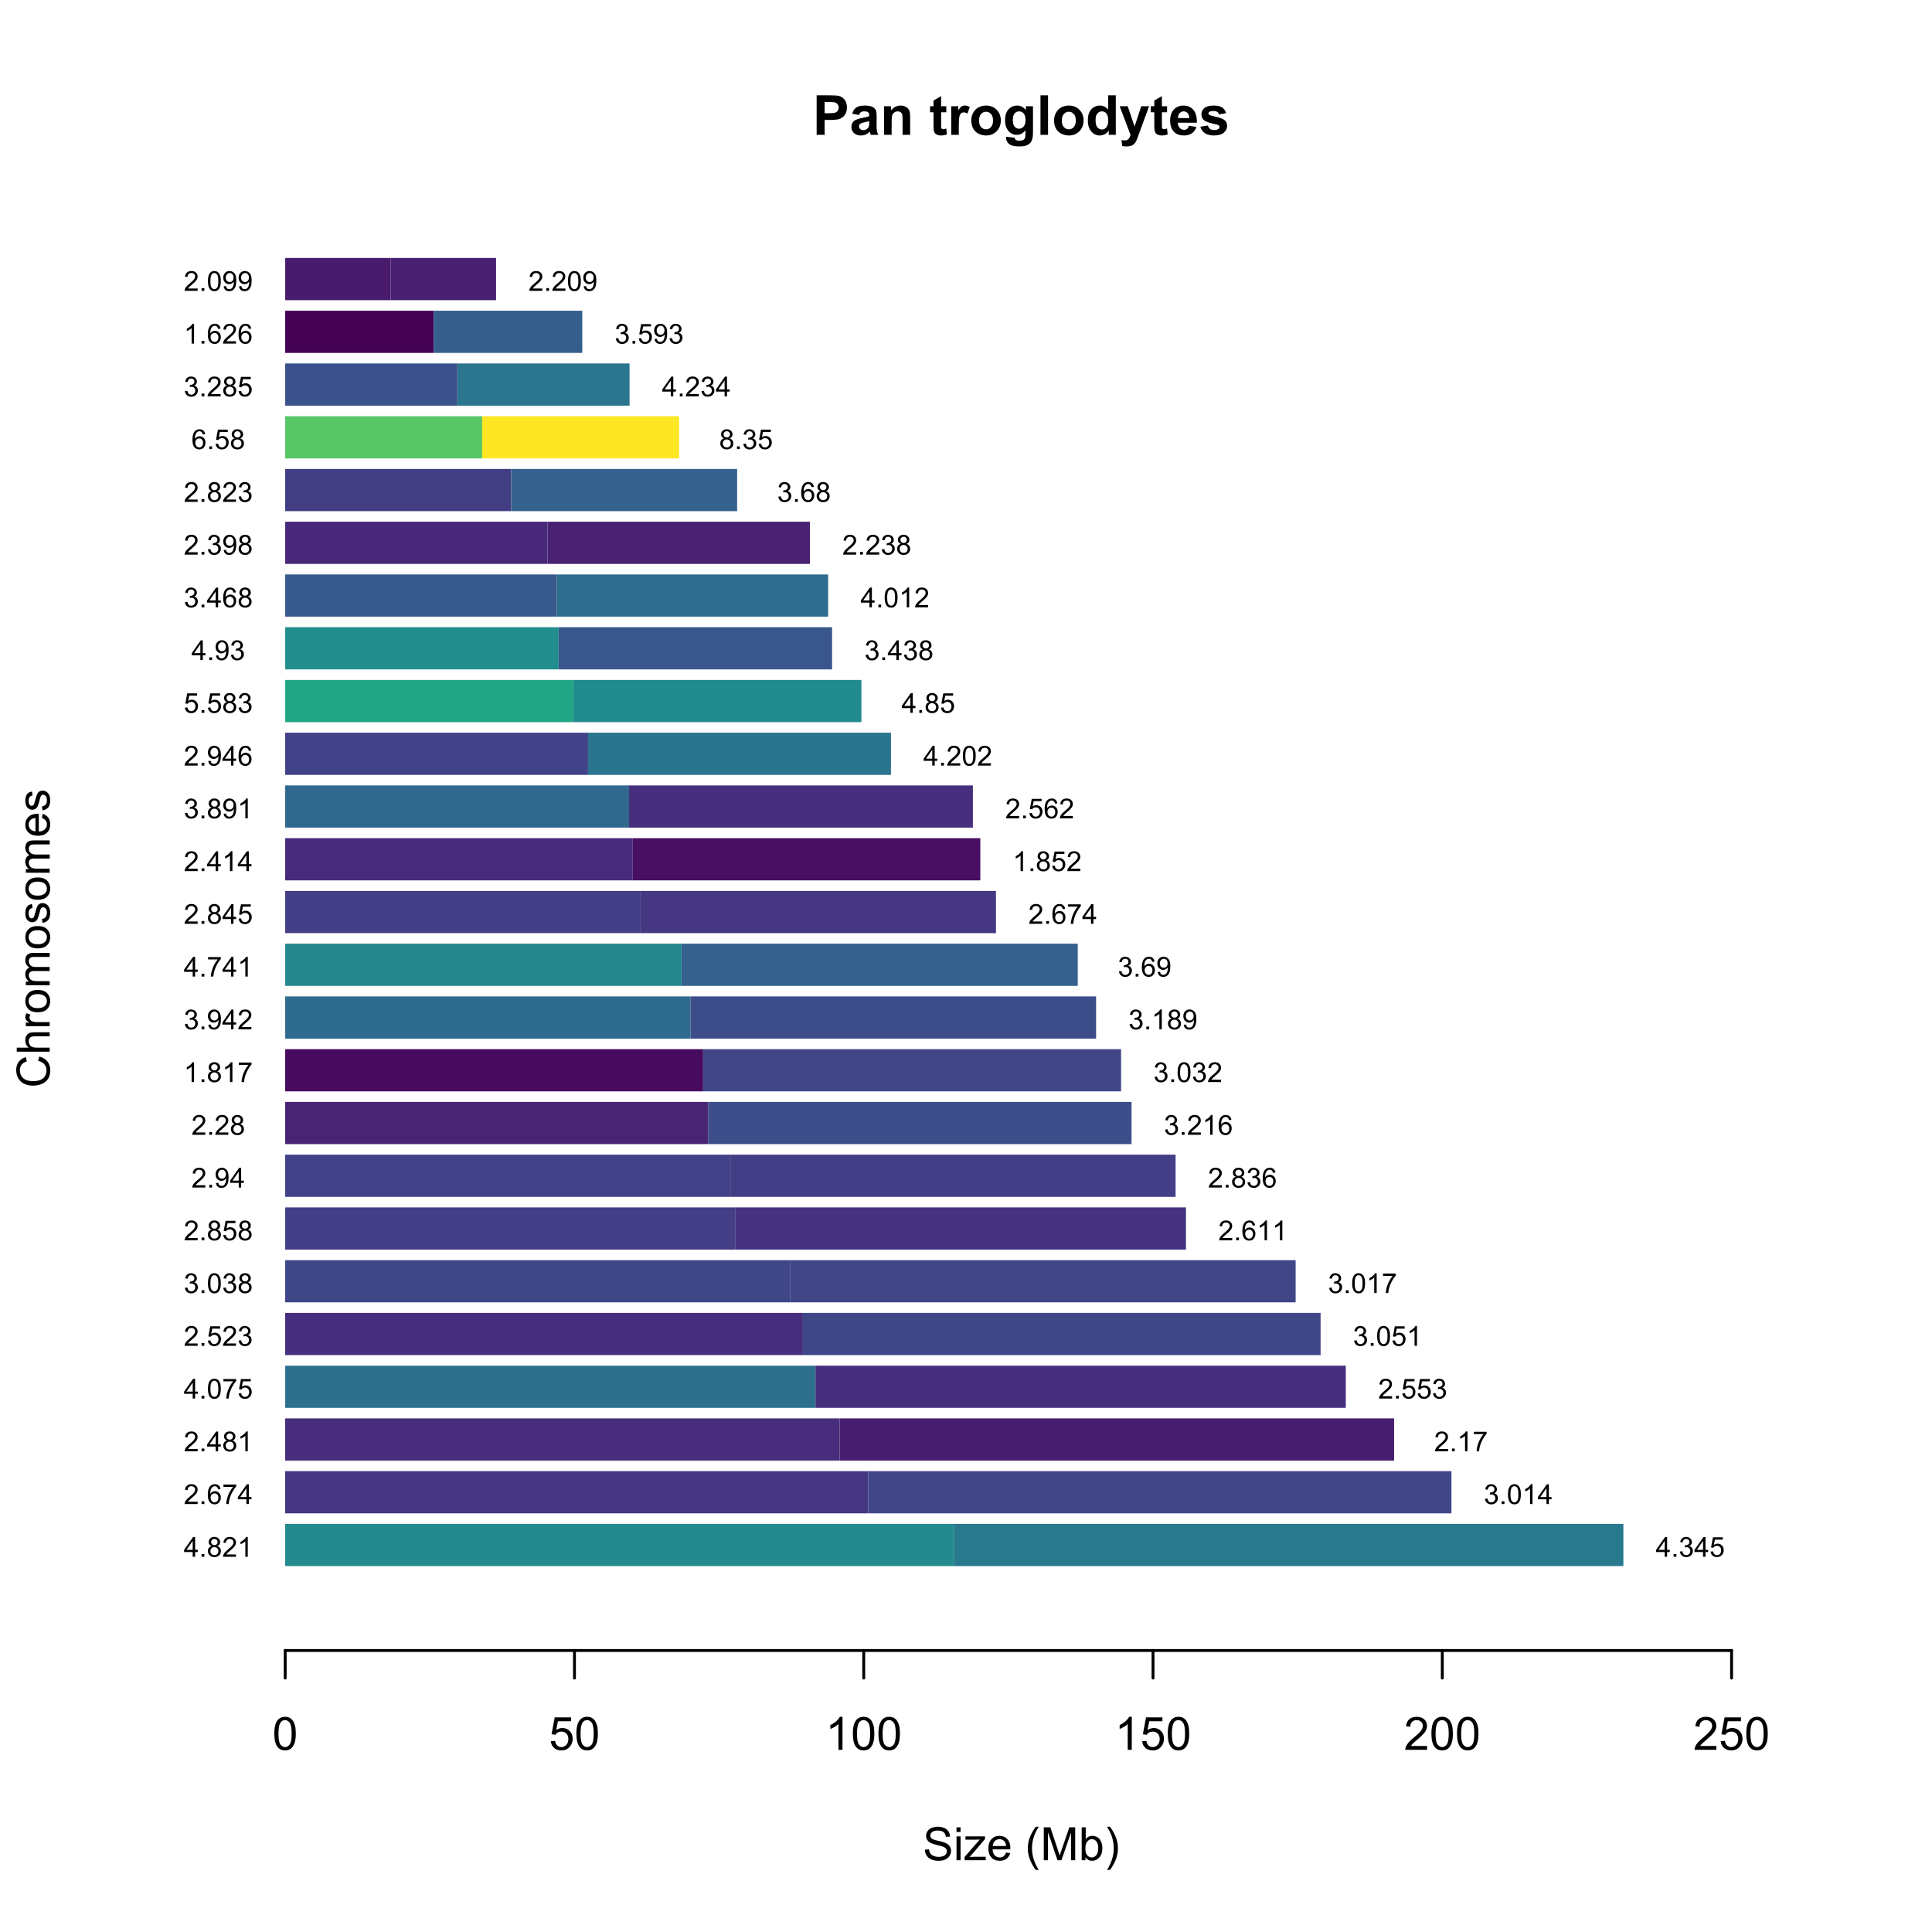 <?xml version="1.0" encoding="UTF-8"?>
<svg xmlns="http://www.w3.org/2000/svg" xmlns:xlink="http://www.w3.org/1999/xlink" width="504" height="504" viewBox="0 0 504 504">
<defs>
<g>
<g id="glyph-0-0">
<path d="M 1.047 0 L 1.047 -10.309 L 4.387 -10.309 C 5.652 -10.309 6.477 -10.258 6.863 -10.152 C 7.453 -10 7.949 -9.66 8.348 -9.145 C 8.746 -8.625 8.945 -7.957 8.945 -7.137 C 8.945 -6.504 8.828 -5.973 8.598 -5.539 C 8.371 -5.109 8.078 -4.77 7.723 -4.523 C 7.371 -4.277 7.012 -4.117 6.645 -4.035 C 6.148 -3.938 5.43 -3.887 4.484 -3.887 L 3.129 -3.887 L 3.129 0 L 1.047 0 M 3.129 -8.562 L 3.129 -5.641 L 4.27 -5.641 C 5.09 -5.641 5.637 -5.691 5.914 -5.801 C 6.191 -5.91 6.406 -6.078 6.562 -6.309 C 6.719 -6.535 6.801 -6.805 6.801 -7.109 C 6.801 -7.484 6.688 -7.793 6.469 -8.035 C 6.25 -8.281 5.969 -8.434 5.633 -8.492 C 5.383 -8.539 4.883 -8.562 4.133 -8.562 Z M 3.129 -8.562 "/>
</g>
<g id="glyph-0-1">
<path d="M 2.512 -5.188 L 0.719 -5.512 C 0.918 -6.234 1.266 -6.77 1.758 -7.117 C 2.25 -7.461 2.98 -7.637 3.953 -7.637 C 4.832 -7.637 5.488 -7.531 5.922 -7.324 C 6.352 -7.113 6.656 -6.848 6.832 -6.527 C 7.008 -6.207 7.094 -5.617 7.094 -4.762 L 7.074 -2.453 C 7.074 -1.797 7.105 -1.312 7.168 -1 C 7.23 -0.691 7.352 -0.355 7.523 0 L 5.57 0 C 5.516 -0.133 5.453 -0.324 5.379 -0.582 C 5.348 -0.699 5.324 -0.777 5.309 -0.816 C 4.973 -0.488 4.609 -0.242 4.227 -0.078 C 3.84 0.086 3.43 0.168 2.996 0.168 C 2.227 0.168 1.621 -0.039 1.176 -0.457 C 0.734 -0.875 0.512 -1.402 0.512 -2.039 C 0.512 -2.461 0.613 -2.836 0.816 -3.168 C 1.016 -3.496 1.301 -3.75 1.664 -3.926 C 2.027 -4.102 2.551 -4.258 3.234 -4.387 C 4.156 -4.562 4.797 -4.723 5.152 -4.871 L 5.152 -5.07 C 5.152 -5.449 5.059 -5.719 4.871 -5.883 C 4.684 -6.043 4.332 -6.125 3.812 -6.125 C 3.461 -6.125 3.184 -6.055 2.988 -5.918 C 2.793 -5.777 2.633 -5.535 2.512 -5.188 M 5.152 -3.586 C 4.902 -3.5 4.5 -3.402 3.953 -3.285 C 3.402 -3.168 3.043 -3.051 2.875 -2.938 C 2.617 -2.758 2.488 -2.523 2.488 -2.242 C 2.488 -1.965 2.594 -1.727 2.797 -1.527 C 3.004 -1.324 3.266 -1.223 3.586 -1.223 C 3.941 -1.223 4.281 -1.34 4.605 -1.574 C 4.844 -1.754 5 -1.973 5.078 -2.23 C 5.129 -2.398 5.152 -2.719 5.152 -3.191 Z M 5.152 -3.586 "/>
</g>
<g id="glyph-0-2">
<path d="M 7.824 0 L 5.852 0 L 5.852 -3.812 C 5.852 -4.617 5.809 -5.137 5.723 -5.375 C 5.641 -5.613 5.5 -5.797 5.312 -5.926 C 5.121 -6.059 4.895 -6.125 4.625 -6.125 C 4.285 -6.125 3.977 -6.031 3.707 -5.844 C 3.434 -5.656 3.246 -5.406 3.145 -5.098 C 3.047 -4.789 2.996 -4.215 2.996 -3.383 L 2.996 0 L 1.02 0 L 1.02 -7.469 L 2.855 -7.469 L 2.855 -6.371 C 3.508 -7.215 4.328 -7.637 5.316 -7.637 C 5.75 -7.637 6.148 -7.559 6.512 -7.398 C 6.871 -7.242 7.145 -7.043 7.328 -6.801 C 7.516 -6.555 7.645 -6.277 7.715 -5.969 C 7.789 -5.66 7.824 -5.219 7.824 -4.641 Z M 7.824 0 "/>
</g>
<g id="glyph-0-3">
</g>
<g id="glyph-0-4">
<path d="M 4.457 -7.469 L 4.457 -5.891 L 3.109 -5.891 L 3.109 -2.883 C 3.109 -2.273 3.121 -1.918 3.145 -1.816 C 3.172 -1.715 3.23 -1.633 3.32 -1.566 C 3.414 -1.504 3.523 -1.469 3.656 -1.469 C 3.84 -1.469 4.105 -1.531 4.449 -1.66 L 4.621 -0.125 C 4.16 0.07 3.641 0.168 3.059 0.168 C 2.703 0.168 2.383 0.109 2.094 -0.012 C 1.809 -0.129 1.598 -0.285 1.465 -0.473 C 1.332 -0.664 1.238 -0.922 1.188 -1.246 C 1.145 -1.473 1.125 -1.938 1.125 -2.637 L 1.125 -5.891 L 0.219 -5.891 L 0.219 -7.469 L 1.125 -7.469 L 1.125 -8.949 L 3.109 -10.105 L 3.109 -7.469 Z M 4.457 -7.469 "/>
</g>
<g id="glyph-0-5">
<path d="M 2.926 0 L 0.949 0 L 0.949 -7.469 L 2.785 -7.469 L 2.785 -6.406 C 3.098 -6.906 3.379 -7.238 3.633 -7.398 C 3.883 -7.555 4.168 -7.637 4.484 -7.637 C 4.938 -7.637 5.371 -7.512 5.785 -7.262 L 5.176 -5.539 C 4.844 -5.758 4.531 -5.863 4.246 -5.863 C 3.969 -5.863 3.734 -5.789 3.543 -5.637 C 3.352 -5.484 3.199 -5.207 3.09 -4.809 C 2.98 -4.41 2.926 -3.578 2.926 -2.305 Z M 2.926 0 "/>
</g>
<g id="glyph-0-6">
<path d="M 0.578 -3.84 C 0.578 -4.496 0.738 -5.129 1.062 -5.746 C 1.387 -6.359 1.844 -6.828 2.438 -7.152 C 3.027 -7.473 3.691 -7.637 4.422 -7.637 C 5.551 -7.637 6.477 -7.27 7.199 -6.535 C 7.922 -5.801 8.281 -4.875 8.281 -3.754 C 8.281 -2.625 7.918 -1.688 7.188 -0.945 C 6.461 -0.203 5.543 0.168 4.438 0.168 C 3.754 0.168 3.098 0.016 2.477 -0.297 C 1.855 -0.605 1.387 -1.059 1.062 -1.656 C 0.738 -2.254 0.578 -2.98 0.578 -3.84 M 2.602 -3.734 C 2.602 -2.992 2.777 -2.426 3.129 -2.031 C 3.48 -1.637 3.914 -1.441 4.43 -1.441 C 4.945 -1.441 5.379 -1.637 5.727 -2.031 C 6.074 -2.426 6.25 -2.996 6.25 -3.746 C 6.25 -4.48 6.074 -5.043 5.727 -5.434 C 5.379 -5.828 4.945 -6.027 4.43 -6.027 C 3.914 -6.027 3.48 -5.828 3.129 -5.434 C 2.777 -5.043 2.602 -4.473 2.602 -3.734 Z M 2.602 -3.734 "/>
</g>
<g id="glyph-0-7">
<path d="M 0.852 0.492 L 3.109 0.766 C 3.145 1.027 3.23 1.211 3.367 1.309 C 3.555 1.449 3.852 1.52 4.254 1.52 C 4.77 1.52 5.156 1.441 5.414 1.285 C 5.586 1.184 5.719 1.016 5.809 0.789 C 5.867 0.625 5.898 0.32 5.898 -0.121 L 5.898 -1.211 C 5.309 -0.402 4.562 0 3.664 0 C 2.66 0 1.867 -0.426 1.281 -1.273 C 0.82 -1.941 0.59 -2.777 0.59 -3.777 C 0.59 -5.027 0.891 -5.984 1.492 -6.645 C 2.098 -7.305 2.844 -7.637 3.742 -7.637 C 4.664 -7.637 5.426 -7.23 6.027 -6.418 L 6.027 -7.469 L 7.875 -7.469 L 7.875 -0.766 C 7.875 0.113 7.801 0.773 7.656 1.211 C 7.512 1.645 7.309 1.988 7.047 2.234 C 6.781 2.484 6.434 2.68 5.992 2.82 C 5.555 2.961 5 3.031 4.332 3.031 C 3.066 3.031 2.168 2.812 1.637 2.379 C 1.109 1.945 0.844 1.398 0.844 0.73 C 0.844 0.664 0.848 0.586 0.852 0.492 M 2.617 -3.887 C 2.617 -3.098 2.77 -2.516 3.074 -2.148 C 3.383 -1.781 3.762 -1.598 4.211 -1.598 C 4.695 -1.598 5.102 -1.785 5.434 -2.164 C 5.77 -2.539 5.934 -3.098 5.934 -3.84 C 5.934 -4.613 5.773 -5.188 5.457 -5.562 C 5.137 -5.938 4.734 -6.125 4.246 -6.125 C 3.773 -6.125 3.383 -5.941 3.074 -5.57 C 2.77 -5.203 2.617 -4.645 2.617 -3.887 Z M 2.617 -3.887 "/>
</g>
<g id="glyph-0-8">
<path d="M 1.035 0 L 1.035 -10.309 L 3.008 -10.309 L 3.008 0 Z M 1.035 0 "/>
</g>
<g id="glyph-0-9">
<path d="M 7.883 0 L 6.047 0 L 6.047 -1.098 C 5.742 -0.672 5.383 -0.352 4.969 -0.145 C 4.551 0.062 4.133 0.168 3.711 0.168 C 2.855 0.168 2.121 -0.176 1.508 -0.867 C 0.895 -1.559 0.59 -2.523 0.59 -3.762 C 0.59 -5.027 0.887 -5.988 1.484 -6.648 C 2.078 -7.305 2.832 -7.637 3.742 -7.637 C 4.574 -7.637 5.297 -7.289 5.906 -6.594 L 5.906 -10.309 L 7.883 -10.309 L 7.883 0 M 2.609 -3.895 C 2.609 -3.098 2.719 -2.523 2.938 -2.164 C 3.258 -1.648 3.703 -1.391 4.273 -1.391 C 4.73 -1.391 5.117 -1.586 5.434 -1.973 C 5.754 -2.359 5.914 -2.938 5.914 -3.707 C 5.914 -4.562 5.758 -5.18 5.449 -5.559 C 5.141 -5.934 4.742 -6.125 4.262 -6.125 C 3.793 -6.125 3.398 -5.938 3.082 -5.566 C 2.766 -5.191 2.609 -4.637 2.609 -3.895 Z M 2.609 -3.895 "/>
</g>
<g id="glyph-0-10">
<path d="M 0.098 -7.469 L 2.199 -7.469 L 3.988 -2.164 L 5.73 -7.469 L 7.777 -7.469 L 5.141 -0.281 L 4.668 1.02 C 4.496 1.457 4.328 1.789 4.172 2.02 C 4.016 2.246 3.836 2.434 3.633 2.578 C 3.426 2.719 3.176 2.832 2.879 2.91 C 2.582 2.992 2.246 3.031 1.871 3.031 C 1.492 3.031 1.117 2.992 0.754 2.91 L 0.578 1.363 C 0.887 1.426 1.164 1.457 1.414 1.457 C 1.871 1.457 2.211 1.32 2.434 1.051 C 2.652 0.781 2.82 0.438 2.938 0.02 Z M 0.098 -7.469 "/>
</g>
<g id="glyph-0-11">
<path d="M 5.359 -2.375 L 7.328 -2.047 C 7.074 -1.324 6.672 -0.773 6.129 -0.398 C 5.582 -0.02 4.898 0.168 4.078 0.168 C 2.781 0.168 1.82 -0.254 1.195 -1.105 C 0.703 -1.785 0.457 -2.641 0.457 -3.676 C 0.457 -4.914 0.781 -5.883 1.426 -6.586 C 2.074 -7.285 2.891 -7.637 3.883 -7.637 C 4.992 -7.637 5.867 -7.27 6.512 -6.535 C 7.152 -5.801 7.461 -4.68 7.434 -3.164 L 2.48 -3.164 C 2.496 -2.578 2.656 -2.121 2.961 -1.797 C 3.266 -1.469 3.645 -1.309 4.098 -1.309 C 4.41 -1.309 4.668 -1.391 4.879 -1.562 C 5.09 -1.73 5.25 -2 5.359 -2.375 M 5.469 -4.375 C 5.457 -4.945 5.309 -5.379 5.027 -5.676 C 4.746 -5.977 4.402 -6.125 4 -6.125 C 3.57 -6.125 3.215 -5.969 2.934 -5.652 C 2.652 -5.34 2.512 -4.914 2.516 -4.375 Z M 5.469 -4.375 "/>
</g>
<g id="glyph-0-12">
<path d="M 0.336 -2.129 L 2.32 -2.434 C 2.406 -2.047 2.574 -1.758 2.832 -1.559 C 3.09 -1.359 3.453 -1.258 3.918 -1.258 C 4.426 -1.258 4.812 -1.352 5.07 -1.539 C 5.242 -1.672 5.328 -1.848 5.328 -2.066 C 5.328 -2.219 5.281 -2.34 5.188 -2.441 C 5.09 -2.535 4.871 -2.621 4.527 -2.699 C 2.934 -3.051 1.926 -3.371 1.496 -3.664 C 0.906 -4.066 0.613 -4.625 0.613 -5.344 C 0.613 -5.992 0.867 -6.535 1.379 -6.977 C 1.891 -7.414 2.68 -7.637 3.754 -7.637 C 4.777 -7.637 5.535 -7.469 6.031 -7.137 C 6.531 -6.805 6.871 -6.312 7.059 -5.66 L 5.195 -5.316 C 5.117 -5.605 4.965 -5.828 4.742 -5.984 C 4.52 -6.137 4.203 -6.215 3.789 -6.215 C 3.27 -6.215 2.898 -6.145 2.672 -5.996 C 2.523 -5.895 2.445 -5.762 2.445 -5.598 C 2.445 -5.457 2.512 -5.336 2.645 -5.238 C 2.82 -5.105 3.438 -4.922 4.488 -4.684 C 5.543 -4.445 6.277 -4.152 6.695 -3.805 C 7.105 -3.453 7.312 -2.961 7.312 -2.336 C 7.312 -1.648 7.027 -1.062 6.453 -0.57 C 5.883 -0.078 5.035 0.168 3.918 0.168 C 2.898 0.168 2.094 -0.039 1.5 -0.449 C 0.91 -0.863 0.52 -1.422 0.336 -2.129 Z M 0.336 -2.129 "/>
</g>
<g id="glyph-1-0">
<path d="M 0.539 -2.758 L 1.609 -2.852 C 1.66 -2.422 1.781 -2.07 1.965 -1.797 C 2.152 -1.52 2.438 -1.297 2.828 -1.129 C 3.219 -0.957 3.66 -0.875 4.148 -0.875 C 4.582 -0.875 4.965 -0.938 5.297 -1.066 C 5.629 -1.195 5.875 -1.371 6.039 -1.598 C 6.199 -1.82 6.281 -2.066 6.281 -2.332 C 6.281 -2.602 6.203 -2.836 6.047 -3.039 C 5.891 -3.238 5.633 -3.406 5.273 -3.547 C 5.043 -3.633 4.531 -3.773 3.742 -3.965 C 2.953 -4.152 2.402 -4.332 2.086 -4.5 C 1.676 -4.715 1.371 -4.98 1.168 -5.301 C 0.969 -5.617 0.867 -5.973 0.867 -6.367 C 0.867 -6.805 0.992 -7.207 1.234 -7.586 C 1.484 -7.961 1.84 -8.246 2.312 -8.445 C 2.785 -8.637 3.312 -8.734 3.891 -8.734 C 4.527 -8.734 5.09 -8.633 5.574 -8.43 C 6.062 -8.223 6.434 -7.922 6.695 -7.523 C 6.957 -7.125 7.098 -6.672 7.117 -6.172 L 6.031 -6.086 C 5.969 -6.629 5.773 -7.039 5.434 -7.32 C 5.098 -7.594 4.598 -7.734 3.938 -7.734 C 3.25 -7.734 2.75 -7.609 2.434 -7.355 C 2.121 -7.105 1.961 -6.801 1.961 -6.445 C 1.961 -6.137 2.074 -5.883 2.297 -5.684 C 2.516 -5.484 3.086 -5.281 4.012 -5.07 C 4.934 -4.863 5.566 -4.68 5.914 -4.523 C 6.41 -4.293 6.781 -4 7.02 -3.648 C 7.258 -3.293 7.375 -2.887 7.375 -2.426 C 7.375 -1.969 7.246 -1.539 6.984 -1.133 C 6.723 -0.73 6.348 -0.414 5.855 -0.191 C 5.367 0.035 4.812 0.148 4.203 0.148 C 3.422 0.148 2.773 0.031 2.246 -0.195 C 1.723 -0.418 1.309 -0.762 1.012 -1.215 C 0.711 -1.672 0.555 -2.188 0.539 -2.758 Z M 0.539 -2.758 "/>
</g>
<g id="glyph-1-1">
<path d="M 0.797 -7.375 L 0.797 -8.59 L 1.852 -8.59 L 1.852 -7.375 L 0.797 -7.375 M 0.797 0 L 0.797 -6.223 L 1.852 -6.223 L 1.852 0 Z M 0.797 0 "/>
</g>
<g id="glyph-1-2">
<path d="M 0.234 0 L 0.234 -0.855 L 4.195 -5.402 C 3.746 -5.379 3.348 -5.367 3.008 -5.367 L 0.469 -5.367 L 0.469 -6.223 L 5.555 -6.223 L 5.555 -5.523 L 2.188 -1.578 L 1.535 -0.855 C 2.008 -0.891 2.449 -0.906 2.867 -0.906 L 5.742 -0.906 L 5.742 0 Z M 0.234 0 "/>
</g>
<g id="glyph-1-3">
<path d="M 5.051 -2.004 L 6.141 -1.867 C 5.969 -1.23 5.648 -0.738 5.188 -0.387 C 4.719 -0.035 4.125 0.141 3.406 0.141 C 2.492 0.141 1.773 -0.141 1.238 -0.699 C 0.707 -1.262 0.438 -2.047 0.438 -3.059 C 0.438 -4.105 0.711 -4.918 1.25 -5.496 C 1.789 -6.074 2.484 -6.363 3.344 -6.363 C 4.18 -6.363 4.859 -6.078 5.383 -5.516 C 5.914 -4.945 6.176 -4.148 6.176 -3.125 C 6.176 -3.059 6.172 -2.965 6.172 -2.844 L 1.531 -2.844 C 1.566 -2.156 1.762 -1.633 2.109 -1.273 C 2.457 -0.906 2.891 -0.727 3.41 -0.727 C 3.797 -0.727 4.125 -0.828 4.398 -1.031 C 4.672 -1.234 4.891 -1.559 5.051 -2.004 M 1.586 -3.711 L 5.062 -3.711 C 5.016 -4.23 4.883 -4.625 4.664 -4.887 C 4.328 -5.293 3.891 -5.496 3.359 -5.496 C 2.871 -5.496 2.465 -5.332 2.137 -5.008 C 1.805 -4.684 1.625 -4.25 1.586 -3.711 Z M 1.586 -3.711 "/>
</g>
<g id="glyph-1-4">
</g>
<g id="glyph-1-5">
<path d="M 2.805 2.523 C 2.223 1.789 1.73 0.93 1.328 -0.055 C 0.93 -1.035 0.727 -2.055 0.727 -3.109 C 0.727 -4.039 0.875 -4.93 1.18 -5.781 C 1.531 -6.77 2.07 -7.754 2.805 -8.734 L 3.562 -8.734 C 3.09 -7.922 2.777 -7.344 2.625 -6.996 C 2.387 -6.457 2.199 -5.895 2.062 -5.309 C 1.895 -4.578 1.812 -3.844 1.812 -3.105 C 1.812 -1.227 2.395 0.652 3.562 2.523 Z M 2.805 2.523 "/>
</g>
<g id="glyph-1-6">
<path d="M 0.891 0 L 0.891 -8.59 L 2.602 -8.59 L 4.633 -2.508 C 4.82 -1.941 4.957 -1.516 5.047 -1.234 C 5.141 -1.547 5.293 -2.008 5.5 -2.613 L 7.559 -8.59 L 9.086 -8.59 L 9.086 0 L 7.992 0 L 7.992 -7.188 L 5.496 0 L 4.469 0 L 1.984 -7.312 L 1.984 0 Z M 0.891 0 "/>
</g>
<g id="glyph-1-7">
<path d="M 1.766 0 L 0.785 0 L 0.785 -8.59 L 1.84 -8.59 L 1.84 -5.523 C 2.285 -6.082 2.852 -6.363 3.547 -6.363 C 3.926 -6.363 4.289 -6.285 4.633 -6.133 C 4.973 -5.977 5.254 -5.762 5.477 -5.48 C 5.695 -5.203 5.867 -4.863 5.992 -4.469 C 6.117 -4.074 6.18 -3.652 6.18 -3.203 C 6.18 -2.141 5.918 -1.312 5.391 -0.734 C 4.863 -0.152 4.23 0.141 3.492 0.141 C 2.758 0.141 2.18 -0.168 1.766 -0.781 L 1.766 0 M 1.75 -3.156 C 1.75 -2.41 1.852 -1.871 2.055 -1.539 C 2.387 -1 2.836 -0.727 3.406 -0.727 C 3.863 -0.727 4.262 -0.926 4.602 -1.328 C 4.934 -1.727 5.102 -2.324 5.102 -3.117 C 5.102 -3.93 4.941 -4.531 4.621 -4.914 C 4.297 -5.305 3.906 -5.496 3.453 -5.496 C 2.988 -5.496 2.59 -5.297 2.258 -4.895 C 1.922 -4.496 1.75 -3.914 1.75 -3.156 Z M 1.75 -3.156 "/>
</g>
<g id="glyph-1-8">
<path d="M 1.484 2.523 L 0.727 2.523 C 1.895 0.652 2.477 -1.227 2.477 -3.105 C 2.477 -3.84 2.395 -4.566 2.227 -5.289 C 2.094 -5.875 1.906 -6.438 1.672 -6.977 C 1.516 -7.328 1.203 -7.914 0.727 -8.734 L 1.484 -8.734 C 2.215 -7.754 2.758 -6.77 3.109 -5.781 C 3.41 -4.93 3.562 -4.039 3.562 -3.109 C 3.562 -2.055 3.359 -1.035 2.957 -0.055 C 2.551 0.93 2.059 1.789 1.484 2.523 Z M 1.484 2.523 "/>
</g>
<g id="glyph-1-9">
<path d="M 0.5 -4.234 C 0.5 -5.25 0.602 -6.07 0.812 -6.688 C 1.02 -7.309 1.332 -7.785 1.742 -8.121 C 2.156 -8.457 2.672 -8.625 3.297 -8.625 C 3.758 -8.625 4.164 -8.531 4.512 -8.348 C 4.859 -8.16 5.145 -7.895 5.375 -7.543 C 5.598 -7.195 5.777 -6.77 5.906 -6.266 C 6.035 -5.766 6.102 -5.086 6.102 -4.234 C 6.102 -3.227 5.996 -2.414 5.789 -1.797 C 5.582 -1.176 5.273 -0.699 4.859 -0.359 C 4.449 -0.023 3.926 0.148 3.297 0.148 C 2.469 0.148 1.82 -0.152 1.348 -0.742 C 0.781 -1.461 0.5 -2.621 0.5 -4.234 M 1.582 -4.234 C 1.582 -2.824 1.746 -1.887 2.078 -1.422 C 2.406 -0.953 2.812 -0.719 3.297 -0.719 C 3.781 -0.719 4.191 -0.953 4.52 -1.422 C 4.852 -1.891 5.016 -2.828 5.016 -4.234 C 5.016 -5.648 4.852 -6.59 4.52 -7.055 C 4.191 -7.52 3.781 -7.75 3.289 -7.75 C 2.801 -7.75 2.414 -7.547 2.125 -7.137 C 1.766 -6.613 1.582 -5.645 1.582 -4.234 Z M 1.582 -4.234 "/>
</g>
<g id="glyph-1-10">
<path d="M 0.5 -2.25 L 1.605 -2.344 C 1.688 -1.805 1.879 -1.398 2.176 -1.129 C 2.477 -0.855 2.836 -0.719 3.258 -0.719 C 3.766 -0.719 4.195 -0.91 4.547 -1.297 C 4.898 -1.676 5.074 -2.188 5.074 -2.82 C 5.074 -3.418 4.906 -3.895 4.566 -4.242 C 4.23 -4.59 3.785 -4.762 3.242 -4.766 C 2.898 -4.762 2.594 -4.688 2.32 -4.531 C 2.047 -4.379 1.832 -4.18 1.676 -3.93 L 0.688 -4.062 L 1.516 -8.473 L 5.789 -8.473 L 5.789 -7.465 L 2.359 -7.465 L 1.898 -5.156 C 2.414 -5.516 2.953 -5.695 3.523 -5.695 C 4.273 -5.695 4.906 -5.434 5.422 -4.914 C 5.938 -4.395 6.195 -3.727 6.195 -2.914 C 6.195 -2.133 5.965 -1.461 5.516 -0.898 C 4.961 -0.203 4.211 0.148 3.258 0.148 C 2.477 0.148 1.84 -0.074 1.344 -0.508 C 0.852 -0.945 0.57 -1.527 0.5 -2.25 Z M 0.5 -2.25 "/>
</g>
<g id="glyph-1-11">
<path d="M 4.469 0 L 3.414 0 L 3.414 -6.719 C 3.16 -6.477 2.828 -6.234 2.418 -5.992 C 2.004 -5.75 1.633 -5.57 1.305 -5.449 L 1.305 -6.469 C 1.895 -6.746 2.41 -7.082 2.852 -7.477 C 3.293 -7.871 3.605 -8.254 3.789 -8.625 L 4.469 -8.625 Z M 4.469 0 "/>
</g>
<g id="glyph-1-12">
<path d="M 6.039 -1.016 L 6.039 0 L 0.363 0 C 0.355 -0.254 0.395 -0.5 0.484 -0.734 C 0.629 -1.117 0.863 -1.5 1.18 -1.875 C 1.5 -2.25 1.957 -2.684 2.562 -3.176 C 3.492 -3.941 4.125 -4.547 4.453 -4.996 C 4.781 -5.441 4.945 -5.867 4.945 -6.266 C 4.945 -6.68 4.797 -7.035 4.496 -7.32 C 4.199 -7.609 3.809 -7.75 3.328 -7.75 C 2.82 -7.75 2.414 -7.602 2.109 -7.297 C 1.805 -6.992 1.648 -6.57 1.648 -6.031 L 0.562 -6.141 C 0.637 -6.949 0.918 -7.566 1.398 -7.988 C 1.883 -8.414 2.535 -8.625 3.352 -8.625 C 4.176 -8.625 4.828 -8.398 5.309 -7.938 C 5.789 -7.484 6.031 -6.914 6.031 -6.242 C 6.031 -5.895 5.957 -5.559 5.82 -5.227 C 5.676 -4.895 5.445 -4.543 5.117 -4.18 C 4.793 -3.809 4.25 -3.305 3.492 -2.664 C 2.859 -2.133 2.453 -1.773 2.273 -1.586 C 2.094 -1.395 1.945 -1.203 1.828 -1.016 Z M 6.039 -1.016 "/>
</g>
<g id="glyph-2-0">
<path d="M -3.012 -7.055 L -2.723 -8.191 C -1.789 -7.953 -1.078 -7.523 -0.59 -6.906 C -0.098 -6.285 0.148 -5.527 0.148 -4.633 C 0.148 -3.711 -0.043 -2.957 -0.418 -2.375 C -0.797 -1.797 -1.344 -1.355 -2.055 -1.051 C -2.77 -0.75 -3.539 -0.598 -4.359 -0.598 C -5.254 -0.598 -6.035 -0.77 -6.699 -1.109 C -7.367 -1.453 -7.871 -1.938 -8.219 -2.57 C -8.562 -3.199 -8.734 -3.895 -8.734 -4.652 C -8.734 -5.512 -8.516 -6.234 -8.078 -6.82 C -7.641 -7.406 -7.027 -7.812 -6.234 -8.047 L -5.969 -6.926 C -6.594 -6.727 -7.051 -6.438 -7.336 -6.059 C -7.621 -5.68 -7.766 -5.203 -7.766 -4.629 C -7.766 -3.969 -7.605 -3.418 -7.289 -2.973 C -6.973 -2.531 -6.547 -2.219 -6.016 -2.039 C -5.48 -1.859 -4.93 -1.77 -4.367 -1.77 C -3.633 -1.77 -2.996 -1.875 -2.453 -2.09 C -1.906 -2.301 -1.5 -2.633 -1.23 -3.082 C -0.961 -3.531 -0.824 -4.016 -0.824 -4.539 C -0.824 -5.176 -1.008 -5.715 -1.375 -6.156 C -1.742 -6.598 -2.289 -6.898 -3.012 -7.055 Z M -3.012 -7.055 "/>
</g>
<g id="glyph-2-1">
<path d="M 0 -0.789 L -8.59 -0.793 L -8.59 -1.848 L -5.508 -1.848 C -6.078 -2.336 -6.363 -2.957 -6.363 -3.711 C -6.363 -4.168 -6.273 -4.57 -6.09 -4.91 C -5.91 -5.25 -5.656 -5.492 -5.336 -5.641 C -5.016 -5.785 -4.555 -5.859 -3.941 -5.859 L 0 -5.859 L 0 -4.805 L -3.941 -4.805 C -4.469 -4.805 -4.855 -4.691 -5.094 -4.461 C -5.336 -4.234 -5.453 -3.91 -5.453 -3.492 C -5.453 -3.18 -5.375 -2.887 -5.211 -2.609 C -5.051 -2.336 -4.828 -2.141 -4.555 -2.023 C -4.273 -1.906 -3.891 -1.848 -3.406 -1.848 L 0 -1.844 Z M 0 -0.789 "/>
</g>
<g id="glyph-2-2">
<path d="M 0 -0.781 L -6.223 -0.781 L -6.223 -1.73 L -5.281 -1.73 C -5.719 -1.969 -6.012 -2.195 -6.152 -2.398 C -6.293 -2.605 -6.363 -2.828 -6.363 -3.078 C -6.363 -3.43 -6.25 -3.793 -6.023 -4.16 L -5.047 -3.797 C -5.195 -3.539 -5.273 -3.281 -5.273 -3.023 C -5.273 -2.793 -5.203 -2.586 -5.066 -2.402 C -4.926 -2.219 -4.734 -2.086 -4.488 -2.012 C -4.113 -1.895 -3.703 -1.836 -3.258 -1.836 L 0 -1.836 Z M 0 -0.781 "/>
</g>
<g id="glyph-2-3">
<path d="M -3.109 -0.398 C -4.262 -0.398 -5.117 -0.719 -5.672 -1.359 C -6.133 -1.895 -6.363 -2.547 -6.363 -3.316 C -6.363 -4.172 -6.082 -4.871 -5.523 -5.414 C -4.961 -5.957 -4.188 -6.227 -3.199 -6.227 C -2.398 -6.227 -1.77 -6.109 -1.309 -5.867 C -0.852 -5.629 -0.492 -5.277 -0.238 -4.82 C 0.012 -4.359 0.141 -3.859 0.141 -3.316 C 0.141 -2.445 -0.141 -1.742 -0.695 -1.203 C -1.254 -0.668 -2.059 -0.398 -3.109 -0.398 M -3.109 -1.484 C -2.312 -1.484 -1.719 -1.656 -1.32 -2.004 C -0.926 -2.352 -0.727 -2.789 -0.727 -3.316 C -0.727 -3.84 -0.926 -4.273 -1.324 -4.625 C -1.723 -4.969 -2.328 -5.145 -3.145 -5.145 C -3.914 -5.145 -4.5 -4.969 -4.895 -4.621 C -5.293 -4.27 -5.492 -3.836 -5.492 -3.316 C -5.492 -2.789 -5.293 -2.352 -4.898 -2.004 C -4.504 -1.656 -3.906 -1.484 -3.109 -1.484 Z M -3.109 -1.484 "/>
</g>
<g id="glyph-2-4">
<path d="M 0 -0.789 L -6.223 -0.793 L -6.223 -1.734 L -5.352 -1.734 C -5.656 -1.93 -5.898 -2.188 -6.086 -2.516 C -6.27 -2.836 -6.363 -3.207 -6.363 -3.621 C -6.363 -4.082 -6.266 -4.461 -6.078 -4.754 C -5.883 -5.051 -5.617 -5.258 -5.273 -5.379 C -6 -5.871 -6.363 -6.512 -6.363 -7.301 C -6.363 -7.918 -6.191 -8.391 -5.852 -8.727 C -5.508 -9.055 -4.98 -9.223 -4.27 -9.223 L 0 -9.223 L 0 -8.172 L -3.918 -8.172 C -4.34 -8.172 -4.645 -8.141 -4.832 -8.07 C -5.016 -8.004 -5.164 -7.879 -5.277 -7.699 C -5.391 -7.52 -5.449 -7.309 -5.449 -7.066 C -5.449 -6.629 -5.305 -6.266 -5.012 -5.977 C -4.723 -5.688 -4.254 -5.543 -3.613 -5.543 L 0 -5.543 L 0 -4.488 L -4.043 -4.488 C -4.512 -4.488 -4.863 -4.402 -5.098 -4.23 C -5.332 -4.059 -5.449 -3.777 -5.449 -3.387 C -5.449 -3.09 -5.371 -2.816 -5.215 -2.562 C -5.059 -2.312 -4.828 -2.129 -4.531 -2.016 C -4.227 -1.902 -3.793 -1.848 -3.227 -1.848 L 0 -1.844 Z M 0 -0.789 "/>
</g>
<g id="glyph-2-5">
<path d="M -1.859 -0.371 L -2.023 -1.414 C -1.602 -1.469 -1.281 -1.633 -1.059 -1.902 C -0.836 -2.168 -0.727 -2.543 -0.727 -3.023 C -0.727 -3.508 -0.824 -3.867 -1.023 -4.102 C -1.219 -4.336 -1.449 -4.453 -1.715 -4.453 C -1.953 -4.453 -2.141 -4.348 -2.277 -4.141 C -2.371 -3.996 -2.492 -3.641 -2.637 -3.062 C -2.832 -2.289 -3 -1.754 -3.145 -1.457 C -3.285 -1.156 -3.484 -0.93 -3.734 -0.777 C -3.988 -0.621 -4.266 -0.547 -4.57 -0.547 C -4.848 -0.547 -5.105 -0.609 -5.34 -0.734 C -5.578 -0.863 -5.773 -1.035 -5.93 -1.254 C -6.051 -1.418 -6.152 -1.641 -6.238 -1.926 C -6.32 -2.207 -6.363 -2.512 -6.363 -2.836 C -6.363 -3.324 -6.293 -3.754 -6.152 -4.121 C -6.012 -4.492 -5.82 -4.762 -5.582 -4.938 C -5.34 -5.113 -5.02 -5.234 -4.617 -5.305 L -4.477 -4.273 C -4.797 -4.227 -5.047 -4.09 -5.227 -3.863 C -5.406 -3.641 -5.496 -3.324 -5.496 -2.914 C -5.496 -2.426 -5.414 -2.082 -5.258 -1.875 C -5.094 -1.668 -4.906 -1.566 -4.695 -1.566 C -4.555 -1.566 -4.434 -1.605 -4.324 -1.695 C -4.211 -1.777 -4.117 -1.914 -4.043 -2.098 C -4.004 -2.203 -3.914 -2.516 -3.773 -3.031 C -3.574 -3.773 -3.41 -4.297 -3.285 -4.59 C -3.156 -4.887 -2.973 -5.117 -2.73 -5.285 C -2.488 -5.453 -2.188 -5.535 -1.828 -5.539 C -1.477 -5.535 -1.145 -5.434 -0.836 -5.23 C -0.523 -5.023 -0.285 -4.727 -0.113 -4.344 C 0.055 -3.953 0.141 -3.516 0.141 -3.031 C 0.141 -2.219 -0.027 -1.605 -0.363 -1.18 C -0.699 -0.758 -1.199 -0.488 -1.859 -0.371 Z M -1.859 -0.371 "/>
</g>
<g id="glyph-2-6">
<path d="M -2.004 -5.051 L -1.867 -6.141 C -1.23 -5.969 -0.738 -5.648 -0.387 -5.188 C -0.035 -4.719 0.141 -4.125 0.141 -3.406 C 0.141 -2.492 -0.141 -1.773 -0.699 -1.238 C -1.262 -0.707 -2.047 -0.441 -3.059 -0.441 C -4.105 -0.441 -4.918 -0.711 -5.496 -1.25 C -6.074 -1.789 -6.363 -2.484 -6.363 -3.348 C -6.363 -4.18 -6.078 -4.859 -5.516 -5.383 C -4.945 -5.914 -4.148 -6.176 -3.121 -6.176 C -3.059 -6.176 -2.965 -6.172 -2.84 -6.172 L -2.844 -1.531 C -2.156 -1.566 -1.633 -1.762 -1.27 -2.109 C -0.906 -2.457 -0.727 -2.891 -0.727 -3.41 C -0.727 -3.797 -0.828 -4.125 -1.031 -4.398 C -1.234 -4.672 -1.559 -4.891 -2.004 -5.051 M -3.711 -1.59 L -3.707 -5.062 C -4.23 -5.016 -4.625 -4.883 -4.887 -4.664 C -5.293 -4.328 -5.496 -3.891 -5.496 -3.359 C -5.496 -2.871 -5.332 -2.465 -5.008 -2.137 C -4.684 -1.805 -4.25 -1.625 -3.711 -1.59 Z M -3.711 -1.59 "/>
</g>
<g id="glyph-3-0">
<path d="M 2.328 0 L 2.328 -1.234 L 0.09 -1.234 L 0.09 -1.812 L 2.441 -5.152 L 2.961 -5.152 L 2.961 -1.812 L 3.656 -1.812 L 3.656 -1.234 L 2.961 -1.234 L 2.961 0 L 2.328 0 M 2.328 -1.812 L 2.328 -4.137 L 0.715 -1.812 Z M 2.328 -1.812 "/>
</g>
<g id="glyph-3-1">
<path d="M 0.652 0 L 0.652 -0.719 L 1.375 -0.719 L 1.375 0 Z M 0.652 0 "/>
</g>
<g id="glyph-3-2">
<path d="M 1.273 -2.793 C 1.012 -2.891 0.816 -3.027 0.688 -3.207 C 0.562 -3.383 0.5 -3.598 0.5 -3.848 C 0.5 -4.223 0.633 -4.535 0.902 -4.793 C 1.172 -5.047 1.531 -5.176 1.98 -5.176 C 2.43 -5.176 2.793 -5.043 3.066 -4.781 C 3.34 -4.523 3.477 -4.203 3.477 -3.828 C 3.477 -3.59 3.414 -3.383 3.289 -3.203 C 3.164 -3.027 2.973 -2.891 2.719 -2.793 C 3.035 -2.691 3.273 -2.523 3.441 -2.297 C 3.605 -2.066 3.688 -1.793 3.688 -1.473 C 3.688 -1.031 3.531 -0.66 3.219 -0.363 C 2.91 -0.062 2.5 0.086 1.988 0.086 C 1.48 0.086 1.07 -0.062 0.758 -0.363 C 0.449 -0.664 0.293 -1.039 0.293 -1.492 C 0.293 -1.824 0.375 -2.105 0.547 -2.332 C 0.715 -2.559 0.957 -2.711 1.273 -2.793 M 1.145 -3.867 C 1.145 -3.625 1.223 -3.426 1.383 -3.27 C 1.539 -3.113 1.742 -3.039 1.992 -3.039 C 2.238 -3.039 2.438 -3.113 2.594 -3.27 C 2.75 -3.422 2.828 -3.609 2.828 -3.832 C 2.828 -4.062 2.746 -4.258 2.586 -4.418 C 2.426 -4.574 2.227 -4.656 1.984 -4.656 C 1.746 -4.656 1.543 -4.578 1.387 -4.422 C 1.227 -4.27 1.145 -4.082 1.145 -3.867 M 0.941 -1.488 C 0.941 -1.305 0.984 -1.133 1.07 -0.965 C 1.156 -0.793 1.281 -0.664 1.453 -0.57 C 1.621 -0.48 1.801 -0.434 1.996 -0.434 C 2.301 -0.434 2.547 -0.531 2.746 -0.723 C 2.941 -0.918 3.039 -1.164 3.039 -1.465 C 3.039 -1.77 2.941 -2.023 2.738 -2.223 C 2.535 -2.422 2.281 -2.52 1.977 -2.52 C 1.68 -2.52 1.43 -2.422 1.234 -2.227 C 1.039 -2.027 0.941 -1.781 0.941 -1.488 Z M 0.941 -1.488 "/>
</g>
<g id="glyph-3-3">
<path d="M 3.625 -0.609 L 3.625 0 L 0.219 0 C 0.215 -0.152 0.238 -0.297 0.293 -0.438 C 0.379 -0.672 0.516 -0.898 0.707 -1.125 C 0.898 -1.352 1.176 -1.609 1.535 -1.906 C 2.098 -2.363 2.477 -2.73 2.672 -2.996 C 2.867 -3.266 2.969 -3.52 2.969 -3.758 C 2.969 -4.008 2.879 -4.219 2.699 -4.395 C 2.52 -4.566 2.285 -4.652 1.996 -4.652 C 1.691 -4.652 1.449 -4.559 1.266 -4.375 C 1.082 -4.195 0.988 -3.941 0.988 -3.617 L 0.336 -3.684 C 0.383 -4.168 0.551 -4.539 0.84 -4.793 C 1.129 -5.047 1.52 -5.176 2.012 -5.176 C 2.504 -5.176 2.898 -5.039 3.184 -4.762 C 3.473 -4.488 3.617 -4.148 3.617 -3.742 C 3.617 -3.539 3.574 -3.336 3.492 -3.137 C 3.406 -2.938 3.266 -2.727 3.07 -2.508 C 2.875 -2.285 2.551 -1.984 2.094 -1.598 C 1.715 -1.281 1.473 -1.066 1.363 -0.949 C 1.258 -0.836 1.168 -0.723 1.098 -0.609 Z M 3.625 -0.609 "/>
</g>
<g id="glyph-3-4">
<path d="M 2.684 0 L 2.051 0 L 2.051 -4.031 C 1.898 -3.887 1.699 -3.742 1.449 -3.598 C 1.203 -3.449 0.98 -3.344 0.785 -3.27 L 0.785 -3.883 C 1.137 -4.047 1.445 -4.25 1.711 -4.484 C 1.977 -4.723 2.164 -4.953 2.273 -5.176 L 2.684 -5.176 Z M 2.684 0 "/>
</g>
<g id="glyph-3-5">
<path d="M 0.301 -1.359 L 0.934 -1.445 C 1.008 -1.086 1.133 -0.828 1.305 -0.668 C 1.48 -0.512 1.691 -0.434 1.945 -0.434 C 2.242 -0.434 2.492 -0.535 2.699 -0.742 C 2.902 -0.949 3.004 -1.203 3.004 -1.508 C 3.004 -1.797 2.91 -2.039 2.723 -2.227 C 2.531 -2.414 2.289 -2.512 1.996 -2.512 C 1.879 -2.512 1.727 -2.488 1.551 -2.441 L 1.621 -2.996 C 1.664 -2.992 1.695 -2.988 1.723 -2.988 C 1.992 -2.988 2.234 -3.059 2.449 -3.199 C 2.664 -3.34 2.773 -3.555 2.773 -3.848 C 2.773 -4.082 2.695 -4.273 2.539 -4.426 C 2.383 -4.578 2.18 -4.656 1.93 -4.656 C 1.684 -4.656 1.48 -4.578 1.316 -4.422 C 1.152 -4.27 1.047 -4.035 1 -3.727 L 0.367 -3.84 C 0.441 -4.262 0.617 -4.594 0.895 -4.824 C 1.168 -5.059 1.508 -5.176 1.914 -5.176 C 2.195 -5.176 2.457 -5.113 2.691 -4.992 C 2.93 -4.875 3.109 -4.707 3.234 -4.5 C 3.363 -4.293 3.426 -4.07 3.426 -3.836 C 3.426 -3.613 3.363 -3.41 3.246 -3.227 C 3.125 -3.043 2.949 -2.898 2.715 -2.793 C 3.02 -2.723 3.254 -2.574 3.426 -2.355 C 3.594 -2.133 3.676 -1.855 3.676 -1.523 C 3.676 -1.07 3.512 -0.691 3.184 -0.379 C 2.855 -0.066 2.441 0.09 1.941 0.09 C 1.488 0.09 1.113 -0.043 0.812 -0.312 C 0.516 -0.582 0.344 -0.93 0.301 -1.359 Z M 0.301 -1.359 "/>
</g>
<g id="glyph-3-6">
<path d="M 0.297 -1.352 L 0.965 -1.406 C 1.012 -1.082 1.125 -0.84 1.305 -0.676 C 1.484 -0.516 1.703 -0.434 1.953 -0.434 C 2.258 -0.434 2.516 -0.547 2.727 -0.777 C 2.938 -1.008 3.043 -1.312 3.043 -1.691 C 3.043 -2.051 2.941 -2.336 2.742 -2.547 C 2.539 -2.754 2.273 -2.859 1.945 -2.859 C 1.738 -2.859 1.555 -2.812 1.391 -2.719 C 1.227 -2.625 1.098 -2.508 1.004 -2.359 L 0.41 -2.438 L 0.91 -5.082 L 3.473 -5.082 L 3.473 -4.48 L 1.418 -4.48 L 1.141 -3.094 C 1.449 -3.309 1.773 -3.418 2.113 -3.418 C 2.562 -3.418 2.941 -3.262 3.25 -2.949 C 3.562 -2.637 3.715 -2.238 3.715 -1.746 C 3.715 -1.281 3.578 -0.879 3.309 -0.539 C 2.977 -0.121 2.527 0.086 1.953 0.086 C 1.484 0.086 1.102 -0.043 0.809 -0.305 C 0.512 -0.566 0.34 -0.918 0.297 -1.352 Z M 0.297 -1.352 "/>
</g>
<g id="glyph-3-7">
<path d="M 3.582 -3.891 L 2.953 -3.844 C 2.898 -4.09 2.816 -4.273 2.715 -4.383 C 2.543 -4.562 2.332 -4.656 2.082 -4.656 C 1.879 -4.656 1.703 -4.598 1.551 -4.484 C 1.352 -4.34 1.195 -4.129 1.078 -3.848 C 0.965 -3.57 0.906 -3.172 0.898 -2.656 C 1.051 -2.891 1.238 -3.062 1.457 -3.176 C 1.68 -3.285 1.91 -3.344 2.152 -3.344 C 2.574 -3.344 2.934 -3.188 3.23 -2.879 C 3.527 -2.566 3.672 -2.164 3.672 -1.672 C 3.672 -1.352 3.605 -1.051 3.465 -0.773 C 3.324 -0.492 3.133 -0.281 2.891 -0.133 C 2.645 0.016 2.371 0.086 2.059 0.086 C 1.531 0.086 1.102 -0.105 0.77 -0.492 C 0.438 -0.883 0.27 -1.52 0.27 -2.41 C 0.27 -3.406 0.453 -4.133 0.824 -4.586 C 1.145 -4.977 1.574 -5.176 2.121 -5.176 C 2.523 -5.176 2.859 -5.062 3.117 -4.832 C 3.375 -4.605 3.531 -4.293 3.582 -3.891 M 1 -1.668 C 1 -1.453 1.043 -1.242 1.137 -1.043 C 1.23 -0.844 1.359 -0.691 1.527 -0.59 C 1.691 -0.484 1.867 -0.434 2.051 -0.434 C 2.316 -0.434 2.547 -0.539 2.738 -0.754 C 2.93 -0.973 3.027 -1.266 3.027 -1.633 C 3.027 -1.992 2.934 -2.273 2.742 -2.477 C 2.551 -2.684 2.312 -2.785 2.023 -2.785 C 1.738 -2.785 1.496 -2.684 1.297 -2.477 C 1.098 -2.273 1 -2.004 1 -1.668 Z M 1 -1.668 "/>
</g>
<g id="glyph-3-8">
<path d="M 0.34 -4.48 L 0.34 -5.086 L 3.676 -5.086 L 3.676 -4.594 C 3.348 -4.246 3.023 -3.781 2.703 -3.203 C 2.379 -2.625 2.129 -2.027 1.953 -1.418 C 1.828 -0.984 1.746 -0.512 1.711 0 L 1.062 0 C 1.07 -0.406 1.148 -0.895 1.301 -1.469 C 1.453 -2.043 1.672 -2.598 1.957 -3.129 C 2.242 -3.664 2.543 -4.113 2.863 -4.48 Z M 0.34 -4.48 "/>
</g>
<g id="glyph-3-9">
<path d="M 0.297 -2.543 C 0.297 -3.152 0.363 -3.641 0.488 -4.012 C 0.613 -4.383 0.797 -4.672 1.047 -4.871 C 1.293 -5.074 1.605 -5.176 1.98 -5.176 C 2.254 -5.176 2.5 -5.121 2.707 -5.008 C 2.914 -4.898 3.086 -4.734 3.223 -4.527 C 3.359 -4.316 3.465 -4.062 3.543 -3.762 C 3.621 -3.457 3.66 -3.051 3.66 -2.543 C 3.66 -1.938 3.598 -1.449 3.473 -1.078 C 3.348 -0.707 3.164 -0.418 2.918 -0.215 C 2.668 -0.012 2.355 0.086 1.98 0.086 C 1.48 0.086 1.094 -0.09 0.809 -0.445 C 0.469 -0.875 0.297 -1.574 0.297 -2.543 M 0.949 -2.543 C 0.949 -1.695 1.047 -1.133 1.246 -0.852 C 1.445 -0.574 1.688 -0.434 1.98 -0.434 C 2.27 -0.434 2.516 -0.574 2.711 -0.855 C 2.91 -1.137 3.008 -1.699 3.008 -2.543 C 3.008 -3.391 2.91 -3.953 2.711 -4.234 C 2.516 -4.512 2.266 -4.652 1.973 -4.652 C 1.68 -4.652 1.449 -4.527 1.277 -4.281 C 1.059 -3.969 0.949 -3.387 0.949 -2.543 Z M 0.949 -2.543 "/>
</g>
<g id="glyph-3-10">
<path d="M 0.395 -1.191 L 1 -1.246 C 1.055 -0.961 1.152 -0.754 1.297 -0.625 C 1.441 -0.496 1.629 -0.434 1.855 -0.434 C 2.051 -0.434 2.223 -0.477 2.367 -0.566 C 2.516 -0.656 2.633 -0.773 2.727 -0.922 C 2.82 -1.07 2.898 -1.273 2.965 -1.527 C 3.027 -1.777 3.059 -2.035 3.059 -2.301 C 3.059 -2.328 3.059 -2.371 3.055 -2.426 C 2.93 -2.223 2.754 -2.062 2.535 -1.934 C 2.316 -1.809 2.078 -1.746 1.824 -1.746 C 1.398 -1.746 1.039 -1.902 0.742 -2.211 C 0.445 -2.52 0.297 -2.93 0.297 -3.434 C 0.297 -3.957 0.453 -4.379 0.762 -4.695 C 1.07 -5.016 1.457 -5.176 1.918 -5.176 C 2.254 -5.176 2.562 -5.086 2.84 -4.902 C 3.117 -4.723 3.328 -4.465 3.473 -4.133 C 3.617 -3.797 3.688 -3.316 3.688 -2.684 C 3.688 -2.023 3.617 -1.5 3.473 -1.109 C 3.332 -0.719 3.117 -0.422 2.836 -0.219 C 2.555 -0.016 2.223 0.086 1.844 0.086 C 1.438 0.086 1.109 -0.023 0.855 -0.246 C 0.598 -0.473 0.445 -0.785 0.395 -1.191 M 2.984 -3.465 C 2.984 -3.828 2.887 -4.117 2.695 -4.332 C 2.5 -4.543 2.27 -4.652 1.996 -4.652 C 1.715 -4.652 1.469 -4.535 1.262 -4.305 C 1.055 -4.078 0.949 -3.777 0.949 -3.414 C 0.949 -3.086 1.047 -2.82 1.246 -2.613 C 1.445 -2.41 1.688 -2.305 1.98 -2.305 C 2.273 -2.305 2.512 -2.41 2.703 -2.613 C 2.891 -2.82 2.984 -3.102 2.984 -3.465 Z M 2.984 -3.465 "/>
</g>
</g>
</defs>
<rect x="-50.4" y="-50.4" width="604.8" height="604.8" fill="rgb(100%, 100%, 100%)" fill-opacity="1"/>
<g fill="rgb(0%, 0%, 0%)" fill-opacity="1">
<use xlink:href="#glyph-0-0" x="211.992" y="35.176"/>
<use xlink:href="#glyph-0-1" x="221.597" y="35.176"/>
<use xlink:href="#glyph-0-2" x="229.605" y="35.176"/>
<use xlink:href="#glyph-0-3" x="238.402" y="35.176"/>
<use xlink:href="#glyph-0-4" x="242.402" y="35.176"/>
<use xlink:href="#glyph-0-5" x="247.198" y="35.176"/>
<use xlink:href="#glyph-0-6" x="252.802" y="35.176"/>
<use xlink:href="#glyph-0-7" x="261.598" y="35.176"/>
<use xlink:href="#glyph-0-8" x="270.394" y="35.176"/>
<use xlink:href="#glyph-0-6" x="274.395" y="35.176"/>
<use xlink:href="#glyph-0-9" x="283.191" y="35.176"/>
<use xlink:href="#glyph-0-10" x="291.987" y="35.176"/>
<use xlink:href="#glyph-0-4" x="299.995" y="35.176"/>
<use xlink:href="#glyph-0-11" x="304.791" y="35.176"/>
<use xlink:href="#glyph-0-12" x="312.799" y="35.176"/>
</g>
<g fill="rgb(0%, 0%, 0%)" fill-opacity="1">
<use xlink:href="#glyph-1-0" x="240.727" y="485.281"/>
<use xlink:href="#glyph-1-1" x="248.73" y="485.281"/>
<use xlink:href="#glyph-1-2" x="251.396" y="485.281"/>
<use xlink:href="#glyph-1-3" x="257.396" y="485.281"/>
<use xlink:href="#glyph-1-4" x="264.07" y="485.281"/>
<use xlink:href="#glyph-1-5" x="267.404" y="485.281"/>
<use xlink:href="#glyph-1-6" x="271.4" y="485.281"/>
<use xlink:href="#glyph-1-7" x="281.396" y="485.281"/>
<use xlink:href="#glyph-1-8" x="288.07" y="485.281"/>
</g>
<g fill="rgb(0%, 0%, 0%)" fill-opacity="1">
<use xlink:href="#glyph-2-0" x="12.961" y="283.812"/>
<use xlink:href="#glyph-2-1" x="12.961" y="275.146"/>
<use xlink:href="#glyph-2-2" x="12.961" y="268.473"/>
<use xlink:href="#glyph-2-3" x="12.961" y="264.477"/>
<use xlink:href="#glyph-2-4" x="12.961" y="257.803"/>
<use xlink:href="#glyph-2-3" x="12.961" y="247.807"/>
<use xlink:href="#glyph-2-5" x="12.961" y="241.133"/>
<use xlink:href="#glyph-2-3" x="12.961" y="235.133"/>
<use xlink:href="#glyph-2-4" x="12.961" y="228.459"/>
<use xlink:href="#glyph-2-6" x="12.961" y="218.463"/>
<use xlink:href="#glyph-2-5" x="12.961" y="211.789"/>
</g>
<path fill="none" stroke-width="0.75" stroke-linecap="round" stroke-linejoin="round" stroke="rgb(0%, 0%, 0%)" stroke-opacity="1" stroke-miterlimit="10" d="M 74.398 430.559 L 451.715 430.559 "/>
<path fill="none" stroke-width="0.75" stroke-linecap="round" stroke-linejoin="round" stroke="rgb(0%, 0%, 0%)" stroke-opacity="1" stroke-miterlimit="10" d="M 74.398 430.559 L 74.398 437.762 "/>
<path fill="none" stroke-width="0.75" stroke-linecap="round" stroke-linejoin="round" stroke="rgb(0%, 0%, 0%)" stroke-opacity="1" stroke-miterlimit="10" d="M 149.863 430.559 L 149.863 437.762 "/>
<path fill="none" stroke-width="0.75" stroke-linecap="round" stroke-linejoin="round" stroke="rgb(0%, 0%, 0%)" stroke-opacity="1" stroke-miterlimit="10" d="M 225.324 430.559 L 225.324 437.762 "/>
<path fill="none" stroke-width="0.75" stroke-linecap="round" stroke-linejoin="round" stroke="rgb(0%, 0%, 0%)" stroke-opacity="1" stroke-miterlimit="10" d="M 300.789 430.559 L 300.789 437.762 "/>
<path fill="none" stroke-width="0.75" stroke-linecap="round" stroke-linejoin="round" stroke="rgb(0%, 0%, 0%)" stroke-opacity="1" stroke-miterlimit="10" d="M 376.25 430.559 L 376.25 437.762 "/>
<path fill="none" stroke-width="0.75" stroke-linecap="round" stroke-linejoin="round" stroke="rgb(0%, 0%, 0%)" stroke-opacity="1" stroke-miterlimit="10" d="M 451.715 430.559 L 451.715 437.762 "/>
<g fill="rgb(0%, 0%, 0%)" fill-opacity="1">
<use xlink:href="#glyph-1-9" x="71.062" y="456.48"/>
</g>
<g fill="rgb(0%, 0%, 0%)" fill-opacity="1">
<use xlink:href="#glyph-1-10" x="143.191" y="456.48"/>
<use xlink:href="#glyph-1-9" x="149.865" y="456.48"/>
</g>
<g fill="rgb(0%, 0%, 0%)" fill-opacity="1">
<use xlink:href="#glyph-1-11" x="215.312" y="456.48"/>
<use xlink:href="#glyph-1-9" x="221.986" y="456.48"/>
<use xlink:href="#glyph-1-9" x="228.66" y="456.48"/>
</g>
<g fill="rgb(0%, 0%, 0%)" fill-opacity="1">
<use xlink:href="#glyph-1-11" x="290.777" y="456.48"/>
<use xlink:href="#glyph-1-10" x="297.451" y="456.48"/>
<use xlink:href="#glyph-1-9" x="304.125" y="456.48"/>
</g>
<g fill="rgb(0%, 0%, 0%)" fill-opacity="1">
<use xlink:href="#glyph-1-12" x="366.238" y="456.48"/>
<use xlink:href="#glyph-1-9" x="372.912" y="456.48"/>
<use xlink:href="#glyph-1-9" x="379.586" y="456.48"/>
</g>
<g fill="rgb(0%, 0%, 0%)" fill-opacity="1">
<use xlink:href="#glyph-1-12" x="441.703" y="456.48"/>
<use xlink:href="#glyph-1-10" x="448.377" y="456.48"/>
<use xlink:href="#glyph-1-9" x="455.051" y="456.48"/>
</g>
<path fill-rule="nonzero" fill="rgb(13.725%, 54.118%, 55.294%)" fill-opacity="1" d="M 74.398 408.543 L 248.945 408.543 L 248.945 397.535 L 74.398 397.535 Z M 74.398 408.543 "/>
<path fill-rule="nonzero" fill="rgb(16.078%, 47.451%, 55.686%)" fill-opacity="1" d="M 248.945 408.543 L 423.492 408.543 L 423.492 397.535 L 248.945 397.535 Z M 248.945 408.543 "/>
<g fill="rgb(0%, 0%, 0%)" fill-opacity="1">
<use xlink:href="#glyph-3-0" x="47.938" y="406.117"/>
<use xlink:href="#glyph-3-1" x="51.942" y="406.117"/>
<use xlink:href="#glyph-3-2" x="53.942" y="406.117"/>
<use xlink:href="#glyph-3-3" x="57.946" y="406.117"/>
<use xlink:href="#glyph-3-4" x="61.951" y="406.117"/>
</g>
<g fill="rgb(0%, 0%, 0%)" fill-opacity="1">
<use xlink:href="#glyph-3-0" x="431.938" y="406.117"/>
<use xlink:href="#glyph-3-1" x="435.942" y="406.117"/>
<use xlink:href="#glyph-3-5" x="437.942" y="406.117"/>
<use xlink:href="#glyph-3-0" x="441.946" y="406.117"/>
<use xlink:href="#glyph-3-6" x="445.951" y="406.117"/>
</g>
<path fill-rule="nonzero" fill="rgb(27.059%, 21.569%, 50.588%)" fill-opacity="1" d="M 74.398 394.785 L 226.516 394.785 L 226.516 383.777 L 74.398 383.777 Z M 74.398 394.785 "/>
<path fill-rule="nonzero" fill="rgb(25.098%, 27.451%, 53.333%)" fill-opacity="1" d="M 226.52 394.785 L 378.637 394.785 L 378.637 383.777 L 226.52 383.777 Z M 226.52 394.785 "/>
<g fill="rgb(0%, 0%, 0%)" fill-opacity="1">
<use xlink:href="#glyph-3-3" x="47.938" y="392.355"/>
<use xlink:href="#glyph-3-1" x="51.942" y="392.355"/>
<use xlink:href="#glyph-3-7" x="53.942" y="392.355"/>
<use xlink:href="#glyph-3-8" x="57.946" y="392.355"/>
<use xlink:href="#glyph-3-0" x="61.951" y="392.355"/>
</g>
<g fill="rgb(0%, 0%, 0%)" fill-opacity="1">
<use xlink:href="#glyph-3-5" x="387.082" y="392.355"/>
<use xlink:href="#glyph-3-1" x="391.086" y="392.355"/>
<use xlink:href="#glyph-3-9" x="393.087" y="392.355"/>
<use xlink:href="#glyph-3-4" x="397.091" y="392.355"/>
<use xlink:href="#glyph-3-0" x="401.095" y="392.355"/>
</g>
<path fill-rule="nonzero" fill="rgb(27.843%, 17.647%, 48.235%)" fill-opacity="1" d="M 74.398 381.023 L 219.039 381.023 L 219.039 370.016 L 74.398 370.016 Z M 74.398 381.023 "/>
<path fill-rule="nonzero" fill="rgb(28.235%, 11.765%, 43.529%)" fill-opacity="1" d="M 219.039 381.023 L 363.68 381.023 L 363.68 370.016 L 219.039 370.016 Z M 219.039 381.023 "/>
<g fill="rgb(0%, 0%, 0%)" fill-opacity="1">
<use xlink:href="#glyph-3-3" x="47.938" y="378.598"/>
<use xlink:href="#glyph-3-1" x="51.942" y="378.598"/>
<use xlink:href="#glyph-3-0" x="53.942" y="378.598"/>
<use xlink:href="#glyph-3-2" x="57.946" y="378.598"/>
<use xlink:href="#glyph-3-4" x="61.951" y="378.598"/>
</g>
<g fill="rgb(0%, 0%, 0%)" fill-opacity="1">
<use xlink:href="#glyph-3-3" x="374.125" y="378.598"/>
<use xlink:href="#glyph-3-1" x="378.129" y="378.598"/>
<use xlink:href="#glyph-3-4" x="380.13" y="378.598"/>
<use xlink:href="#glyph-3-8" x="384.134" y="378.598"/>
</g>
<path fill-rule="nonzero" fill="rgb(17.647%, 43.922%, 55.686%)" fill-opacity="1" d="M 74.398 367.266 L 212.738 367.266 L 212.738 356.258 L 74.398 356.258 Z M 74.398 367.266 "/>
<path fill-rule="nonzero" fill="rgb(27.451%, 18.824%, 49.412%)" fill-opacity="1" d="M 212.738 367.266 L 351.078 367.266 L 351.078 356.258 L 212.738 356.258 Z M 212.738 367.266 "/>
<g fill="rgb(0%, 0%, 0%)" fill-opacity="1">
<use xlink:href="#glyph-3-0" x="47.938" y="364.836"/>
<use xlink:href="#glyph-3-1" x="51.942" y="364.836"/>
<use xlink:href="#glyph-3-9" x="53.942" y="364.836"/>
<use xlink:href="#glyph-3-8" x="57.946" y="364.836"/>
<use xlink:href="#glyph-3-6" x="61.951" y="364.836"/>
</g>
<g fill="rgb(0%, 0%, 0%)" fill-opacity="1">
<use xlink:href="#glyph-3-3" x="359.523" y="364.836"/>
<use xlink:href="#glyph-3-1" x="363.528" y="364.836"/>
<use xlink:href="#glyph-3-6" x="365.528" y="364.836"/>
<use xlink:href="#glyph-3-6" x="369.532" y="364.836"/>
<use xlink:href="#glyph-3-5" x="373.537" y="364.836"/>
</g>
<path fill-rule="nonzero" fill="rgb(27.843%, 18.431%, 49.02%)" fill-opacity="1" d="M 74.398 353.504 L 209.449 353.504 L 209.449 342.496 L 74.398 342.496 Z M 74.398 353.504 "/>
<path fill-rule="nonzero" fill="rgb(24.706%, 27.843%, 53.333%)" fill-opacity="1" d="M 209.453 353.504 L 344.504 353.504 L 344.504 342.496 L 209.453 342.496 Z M 209.453 353.504 "/>
<g fill="rgb(0%, 0%, 0%)" fill-opacity="1">
<use xlink:href="#glyph-3-3" x="47.938" y="351.078"/>
<use xlink:href="#glyph-3-1" x="51.942" y="351.078"/>
<use xlink:href="#glyph-3-6" x="53.942" y="351.078"/>
<use xlink:href="#glyph-3-3" x="57.946" y="351.078"/>
<use xlink:href="#glyph-3-5" x="61.951" y="351.078"/>
</g>
<g fill="rgb(0%, 0%, 0%)" fill-opacity="1">
<use xlink:href="#glyph-3-5" x="352.949" y="351.078"/>
<use xlink:href="#glyph-3-1" x="356.954" y="351.078"/>
<use xlink:href="#glyph-3-9" x="358.954" y="351.078"/>
<use xlink:href="#glyph-3-6" x="362.958" y="351.078"/>
<use xlink:href="#glyph-3-4" x="366.962" y="351.078"/>
</g>
<path fill-rule="nonzero" fill="rgb(24.706%, 27.843%, 53.333%)" fill-opacity="1" d="M 74.398 339.742 L 206.195 339.742 L 206.195 328.734 L 74.398 328.734 Z M 74.398 339.742 "/>
<path fill-rule="nonzero" fill="rgb(25.098%, 27.451%, 53.333%)" fill-opacity="1" d="M 206.195 339.742 L 337.992 339.742 L 337.992 328.734 L 206.195 328.734 Z M 206.195 339.742 "/>
<g fill="rgb(0%, 0%, 0%)" fill-opacity="1">
<use xlink:href="#glyph-3-5" x="47.938" y="337.316"/>
<use xlink:href="#glyph-3-1" x="51.942" y="337.316"/>
<use xlink:href="#glyph-3-9" x="53.942" y="337.316"/>
<use xlink:href="#glyph-3-5" x="57.946" y="337.316"/>
<use xlink:href="#glyph-3-2" x="61.951" y="337.316"/>
</g>
<g fill="rgb(0%, 0%, 0%)" fill-opacity="1">
<use xlink:href="#glyph-3-5" x="346.438" y="337.316"/>
<use xlink:href="#glyph-3-1" x="350.442" y="337.316"/>
<use xlink:href="#glyph-3-9" x="352.442" y="337.316"/>
<use xlink:href="#glyph-3-4" x="356.446" y="337.316"/>
<use xlink:href="#glyph-3-8" x="360.451" y="337.316"/>
</g>
<path fill-rule="nonzero" fill="rgb(26.275%, 24.314%, 52.157%)" fill-opacity="1" d="M 74.398 325.984 L 191.887 325.984 L 191.887 314.977 L 74.398 314.977 Z M 74.398 325.984 "/>
<path fill-rule="nonzero" fill="rgb(27.451%, 20%, 49.804%)" fill-opacity="1" d="M 191.891 325.984 L 309.379 325.984 L 309.379 314.977 L 191.891 314.977 Z M 191.891 325.984 "/>
<g fill="rgb(0%, 0%, 0%)" fill-opacity="1">
<use xlink:href="#glyph-3-3" x="47.938" y="323.559"/>
<use xlink:href="#glyph-3-1" x="51.942" y="323.559"/>
<use xlink:href="#glyph-3-2" x="53.942" y="323.559"/>
<use xlink:href="#glyph-3-6" x="57.946" y="323.559"/>
<use xlink:href="#glyph-3-2" x="61.951" y="323.559"/>
</g>
<g fill="rgb(0%, 0%, 0%)" fill-opacity="1">
<use xlink:href="#glyph-3-3" x="317.824" y="323.559"/>
<use xlink:href="#glyph-3-1" x="321.829" y="323.559"/>
<use xlink:href="#glyph-3-7" x="323.829" y="323.559"/>
<use xlink:href="#glyph-3-4" x="327.833" y="323.559"/>
<use xlink:href="#glyph-3-4" x="331.837" y="323.559"/>
</g>
<path fill-rule="nonzero" fill="rgb(25.49%, 25.882%, 52.941%)" fill-opacity="1" d="M 74.398 312.223 L 190.535 312.223 L 190.535 301.215 L 74.398 301.215 Z M 74.398 312.223 "/>
<path fill-rule="nonzero" fill="rgb(26.275%, 24.314%, 52.157%)" fill-opacity="1" d="M 190.535 312.223 L 306.672 312.223 L 306.672 301.215 L 190.535 301.215 Z M 190.535 312.223 "/>
<g fill="rgb(0%, 0%, 0%)" fill-opacity="1">
<use xlink:href="#glyph-3-3" x="49.938" y="309.797"/>
<use xlink:href="#glyph-3-1" x="53.942" y="309.797"/>
<use xlink:href="#glyph-3-10" x="55.942" y="309.797"/>
<use xlink:href="#glyph-3-0" x="59.946" y="309.797"/>
</g>
<g fill="rgb(0%, 0%, 0%)" fill-opacity="1">
<use xlink:href="#glyph-3-3" x="315.117" y="309.797"/>
<use xlink:href="#glyph-3-1" x="319.121" y="309.797"/>
<use xlink:href="#glyph-3-2" x="321.122" y="309.797"/>
<use xlink:href="#glyph-3-5" x="325.126" y="309.797"/>
<use xlink:href="#glyph-3-7" x="329.13" y="309.797"/>
</g>
<path fill-rule="nonzero" fill="rgb(28.235%, 14.118%, 45.882%)" fill-opacity="1" d="M 74.398 298.465 L 184.793 298.465 L 184.793 287.457 L 74.398 287.457 Z M 74.398 298.465 "/>
<path fill-rule="nonzero" fill="rgb(23.922%, 30.588%, 54.118%)" fill-opacity="1" d="M 184.793 298.465 L 295.188 298.465 L 295.188 287.457 L 184.793 287.457 Z M 184.793 298.465 "/>
<g fill="rgb(0%, 0%, 0%)" fill-opacity="1">
<use xlink:href="#glyph-3-3" x="49.938" y="296.035"/>
<use xlink:href="#glyph-3-1" x="53.942" y="296.035"/>
<use xlink:href="#glyph-3-3" x="55.942" y="296.035"/>
<use xlink:href="#glyph-3-2" x="59.946" y="296.035"/>
</g>
<g fill="rgb(0%, 0%, 0%)" fill-opacity="1">
<use xlink:href="#glyph-3-5" x="303.633" y="296.035"/>
<use xlink:href="#glyph-3-1" x="307.637" y="296.035"/>
<use xlink:href="#glyph-3-3" x="309.637" y="296.035"/>
<use xlink:href="#glyph-3-4" x="313.642" y="296.035"/>
<use xlink:href="#glyph-3-7" x="317.646" y="296.035"/>
</g>
<path fill-rule="nonzero" fill="rgb(27.451%, 4.314%, 36.863%)" fill-opacity="1" d="M 74.398 284.703 L 183.426 284.703 L 183.426 273.695 L 74.398 273.695 Z M 74.398 284.703 "/>
<path fill-rule="nonzero" fill="rgb(25.098%, 27.451%, 53.333%)" fill-opacity="1" d="M 183.426 284.703 L 292.453 284.703 L 292.453 273.695 L 183.426 273.695 Z M 183.426 284.703 "/>
<g fill="rgb(0%, 0%, 0%)" fill-opacity="1">
<use xlink:href="#glyph-3-4" x="47.938" y="282.277"/>
<use xlink:href="#glyph-3-1" x="51.942" y="282.277"/>
<use xlink:href="#glyph-3-2" x="53.942" y="282.277"/>
<use xlink:href="#glyph-3-4" x="57.946" y="282.277"/>
<use xlink:href="#glyph-3-8" x="61.951" y="282.277"/>
</g>
<g fill="rgb(0%, 0%, 0%)" fill-opacity="1">
<use xlink:href="#glyph-3-5" x="300.898" y="282.277"/>
<use xlink:href="#glyph-3-1" x="304.903" y="282.277"/>
<use xlink:href="#glyph-3-9" x="306.903" y="282.277"/>
<use xlink:href="#glyph-3-5" x="310.907" y="282.277"/>
<use xlink:href="#glyph-3-3" x="314.912" y="282.277"/>
</g>
<path fill-rule="nonzero" fill="rgb(18.431%, 41.961%, 55.686%)" fill-opacity="1" d="M 74.398 270.945 L 180.168 270.945 L 180.168 259.938 L 74.398 259.938 Z M 74.398 270.945 "/>
<path fill-rule="nonzero" fill="rgb(23.922%, 30.196%, 54.118%)" fill-opacity="1" d="M 180.168 270.945 L 285.938 270.945 L 285.938 259.938 L 180.168 259.938 Z M 180.168 270.945 "/>
<g fill="rgb(0%, 0%, 0%)" fill-opacity="1">
<use xlink:href="#glyph-3-5" x="47.938" y="268.516"/>
<use xlink:href="#glyph-3-1" x="51.942" y="268.516"/>
<use xlink:href="#glyph-3-10" x="53.942" y="268.516"/>
<use xlink:href="#glyph-3-0" x="57.946" y="268.516"/>
<use xlink:href="#glyph-3-3" x="61.951" y="268.516"/>
</g>
<g fill="rgb(0%, 0%, 0%)" fill-opacity="1">
<use xlink:href="#glyph-3-5" x="294.387" y="268.516"/>
<use xlink:href="#glyph-3-1" x="298.391" y="268.516"/>
<use xlink:href="#glyph-3-4" x="300.391" y="268.516"/>
<use xlink:href="#glyph-3-2" x="304.396" y="268.516"/>
<use xlink:href="#glyph-3-10" x="308.4" y="268.516"/>
</g>
<path fill-rule="nonzero" fill="rgb(14.118%, 52.941%, 55.686%)" fill-opacity="1" d="M 74.398 257.184 L 177.777 257.184 L 177.777 246.176 L 74.398 246.176 Z M 74.398 257.184 "/>
<path fill-rule="nonzero" fill="rgb(20.392%, 38.039%, 55.294%)" fill-opacity="1" d="M 177.777 257.184 L 281.156 257.184 L 281.156 246.176 L 177.777 246.176 Z M 177.777 257.184 "/>
<g fill="rgb(0%, 0%, 0%)" fill-opacity="1">
<use xlink:href="#glyph-3-0" x="47.938" y="254.758"/>
<use xlink:href="#glyph-3-1" x="51.942" y="254.758"/>
<use xlink:href="#glyph-3-8" x="53.942" y="254.758"/>
<use xlink:href="#glyph-3-0" x="57.946" y="254.758"/>
<use xlink:href="#glyph-3-4" x="61.951" y="254.758"/>
</g>
<g fill="rgb(0%, 0%, 0%)" fill-opacity="1">
<use xlink:href="#glyph-3-5" x="291.602" y="254.758"/>
<use xlink:href="#glyph-3-1" x="295.606" y="254.758"/>
<use xlink:href="#glyph-3-7" x="297.606" y="254.758"/>
<use xlink:href="#glyph-3-10" x="301.611" y="254.758"/>
</g>
<path fill-rule="nonzero" fill="rgb(26.275%, 24.314%, 52.157%)" fill-opacity="1" d="M 74.398 243.426 L 167.105 243.426 L 167.105 232.418 L 74.398 232.418 Z M 74.398 243.426 "/>
<path fill-rule="nonzero" fill="rgb(27.059%, 21.569%, 50.588%)" fill-opacity="1" d="M 167.109 243.426 L 259.816 243.426 L 259.816 232.418 L 167.109 232.418 Z M 167.109 243.426 "/>
<g fill="rgb(0%, 0%, 0%)" fill-opacity="1">
<use xlink:href="#glyph-3-3" x="47.938" y="240.996"/>
<use xlink:href="#glyph-3-1" x="51.942" y="240.996"/>
<use xlink:href="#glyph-3-2" x="53.942" y="240.996"/>
<use xlink:href="#glyph-3-0" x="57.946" y="240.996"/>
<use xlink:href="#glyph-3-6" x="61.951" y="240.996"/>
</g>
<g fill="rgb(0%, 0%, 0%)" fill-opacity="1">
<use xlink:href="#glyph-3-3" x="268.266" y="240.996"/>
<use xlink:href="#glyph-3-1" x="272.27" y="240.996"/>
<use xlink:href="#glyph-3-7" x="274.27" y="240.996"/>
<use xlink:href="#glyph-3-8" x="278.275" y="240.996"/>
<use xlink:href="#glyph-3-0" x="282.279" y="240.996"/>
</g>
<path fill-rule="nonzero" fill="rgb(27.843%, 16.471%, 47.843%)" fill-opacity="1" d="M 74.398 229.664 L 165.066 229.664 L 165.066 218.656 L 74.398 218.656 Z M 74.398 229.664 "/>
<path fill-rule="nonzero" fill="rgb(27.843%, 5.49%, 38.039%)" fill-opacity="1" d="M 165.066 229.664 L 255.734 229.664 L 255.734 218.656 L 165.066 218.656 Z M 165.066 229.664 "/>
<g fill="rgb(0%, 0%, 0%)" fill-opacity="1">
<use xlink:href="#glyph-3-3" x="47.938" y="227.238"/>
<use xlink:href="#glyph-3-1" x="51.942" y="227.238"/>
<use xlink:href="#glyph-3-0" x="53.942" y="227.238"/>
<use xlink:href="#glyph-3-4" x="57.946" y="227.238"/>
<use xlink:href="#glyph-3-0" x="61.951" y="227.238"/>
</g>
<g fill="rgb(0%, 0%, 0%)" fill-opacity="1">
<use xlink:href="#glyph-3-4" x="264.184" y="227.238"/>
<use xlink:href="#glyph-3-1" x="268.188" y="227.238"/>
<use xlink:href="#glyph-3-2" x="270.188" y="227.238"/>
<use xlink:href="#glyph-3-6" x="274.193" y="227.238"/>
<use xlink:href="#glyph-3-3" x="278.197" y="227.238"/>
</g>
<path fill-rule="nonzero" fill="rgb(18.824%, 41.176%, 55.686%)" fill-opacity="1" d="M 74.398 215.902 L 164.098 215.902 L 164.098 204.895 L 74.398 204.895 Z M 74.398 215.902 "/>
<path fill-rule="nonzero" fill="rgb(27.451%, 18.824%, 49.412%)" fill-opacity="1" d="M 164.098 215.902 L 253.797 215.902 L 253.797 204.895 L 164.098 204.895 Z M 164.098 215.902 "/>
<g fill="rgb(0%, 0%, 0%)" fill-opacity="1">
<use xlink:href="#glyph-3-5" x="47.938" y="213.477"/>
<use xlink:href="#glyph-3-1" x="51.942" y="213.477"/>
<use xlink:href="#glyph-3-2" x="53.942" y="213.477"/>
<use xlink:href="#glyph-3-10" x="57.946" y="213.477"/>
<use xlink:href="#glyph-3-4" x="61.951" y="213.477"/>
</g>
<g fill="rgb(0%, 0%, 0%)" fill-opacity="1">
<use xlink:href="#glyph-3-3" x="262.242" y="213.477"/>
<use xlink:href="#glyph-3-1" x="266.246" y="213.477"/>
<use xlink:href="#glyph-3-6" x="268.247" y="213.477"/>
<use xlink:href="#glyph-3-7" x="272.251" y="213.477"/>
<use xlink:href="#glyph-3-3" x="276.255" y="213.477"/>
</g>
<path fill-rule="nonzero" fill="rgb(25.49%, 25.882%, 52.941%)" fill-opacity="1" d="M 74.398 202.145 L 153.41 202.145 L 153.41 191.137 L 74.398 191.137 Z M 74.398 202.145 "/>
<path fill-rule="nonzero" fill="rgb(16.863%, 45.49%, 55.686%)" fill-opacity="1" d="M 153.41 202.145 L 232.422 202.145 L 232.422 191.137 L 153.41 191.137 Z M 153.41 202.145 "/>
<g fill="rgb(0%, 0%, 0%)" fill-opacity="1">
<use xlink:href="#glyph-3-3" x="47.938" y="199.719"/>
<use xlink:href="#glyph-3-1" x="51.942" y="199.719"/>
<use xlink:href="#glyph-3-10" x="53.942" y="199.719"/>
<use xlink:href="#glyph-3-0" x="57.946" y="199.719"/>
<use xlink:href="#glyph-3-7" x="61.951" y="199.719"/>
</g>
<g fill="rgb(0%, 0%, 0%)" fill-opacity="1">
<use xlink:href="#glyph-3-0" x="240.867" y="199.719"/>
<use xlink:href="#glyph-3-1" x="244.871" y="199.719"/>
<use xlink:href="#glyph-3-3" x="246.872" y="199.719"/>
<use xlink:href="#glyph-3-9" x="250.876" y="199.719"/>
<use xlink:href="#glyph-3-3" x="254.88" y="199.719"/>
</g>
<path fill-rule="nonzero" fill="rgb(12.941%, 64.706%, 52.157%)" fill-opacity="1" d="M 74.398 188.383 L 149.555 188.383 L 149.555 177.375 L 74.398 177.375 Z M 74.398 188.383 "/>
<path fill-rule="nonzero" fill="rgb(13.333%, 54.51%, 55.294%)" fill-opacity="1" d="M 149.559 188.383 L 224.715 188.383 L 224.715 177.375 L 149.559 177.375 Z M 149.559 188.383 "/>
<g fill="rgb(0%, 0%, 0%)" fill-opacity="1">
<use xlink:href="#glyph-3-6" x="47.938" y="185.957"/>
<use xlink:href="#glyph-3-1" x="51.942" y="185.957"/>
<use xlink:href="#glyph-3-6" x="53.942" y="185.957"/>
<use xlink:href="#glyph-3-2" x="57.946" y="185.957"/>
<use xlink:href="#glyph-3-5" x="61.951" y="185.957"/>
</g>
<g fill="rgb(0%, 0%, 0%)" fill-opacity="1">
<use xlink:href="#glyph-3-0" x="235.16" y="185.957"/>
<use xlink:href="#glyph-3-1" x="239.164" y="185.957"/>
<use xlink:href="#glyph-3-2" x="241.165" y="185.957"/>
<use xlink:href="#glyph-3-6" x="245.169" y="185.957"/>
</g>
<path fill-rule="nonzero" fill="rgb(12.941%, 55.686%, 55.294%)" fill-opacity="1" d="M 74.398 174.625 L 145.73 174.625 L 145.73 163.617 L 74.398 163.617 Z M 74.398 174.625 "/>
<path fill-rule="nonzero" fill="rgb(22.353%, 34.118%, 54.902%)" fill-opacity="1" d="M 145.734 174.625 L 217.066 174.625 L 217.066 163.617 L 145.734 163.617 Z M 145.734 174.625 "/>
<g fill="rgb(0%, 0%, 0%)" fill-opacity="1">
<use xlink:href="#glyph-3-0" x="49.938" y="172.195"/>
<use xlink:href="#glyph-3-1" x="53.942" y="172.195"/>
<use xlink:href="#glyph-3-10" x="55.942" y="172.195"/>
<use xlink:href="#glyph-3-5" x="59.946" y="172.195"/>
</g>
<g fill="rgb(0%, 0%, 0%)" fill-opacity="1">
<use xlink:href="#glyph-3-5" x="225.516" y="172.195"/>
<use xlink:href="#glyph-3-1" x="229.52" y="172.195"/>
<use xlink:href="#glyph-3-0" x="231.52" y="172.195"/>
<use xlink:href="#glyph-3-5" x="235.525" y="172.195"/>
<use xlink:href="#glyph-3-2" x="239.529" y="172.195"/>
</g>
<path fill-rule="nonzero" fill="rgb(21.961%, 34.902%, 54.902%)" fill-opacity="1" d="M 74.398 160.863 L 145.219 160.863 L 145.219 149.855 L 74.398 149.855 Z M 74.398 160.863 "/>
<path fill-rule="nonzero" fill="rgb(18.039%, 42.745%, 55.686%)" fill-opacity="1" d="M 145.219 160.863 L 216.039 160.863 L 216.039 149.855 L 145.219 149.855 Z M 145.219 160.863 "/>
<g fill="rgb(0%, 0%, 0%)" fill-opacity="1">
<use xlink:href="#glyph-3-5" x="47.938" y="158.438"/>
<use xlink:href="#glyph-3-1" x="51.942" y="158.438"/>
<use xlink:href="#glyph-3-0" x="53.942" y="158.438"/>
<use xlink:href="#glyph-3-7" x="57.946" y="158.438"/>
<use xlink:href="#glyph-3-2" x="61.951" y="158.438"/>
</g>
<g fill="rgb(0%, 0%, 0%)" fill-opacity="1">
<use xlink:href="#glyph-3-0" x="224.484" y="158.438"/>
<use xlink:href="#glyph-3-1" x="228.489" y="158.438"/>
<use xlink:href="#glyph-3-9" x="230.489" y="158.438"/>
<use xlink:href="#glyph-3-4" x="234.493" y="158.438"/>
<use xlink:href="#glyph-3-3" x="238.498" y="158.438"/>
</g>
<path fill-rule="nonzero" fill="rgb(28.235%, 16.078%, 47.451%)" fill-opacity="1" d="M 74.398 147.105 L 142.84 147.105 L 142.84 136.098 L 74.398 136.098 Z M 74.398 147.105 "/>
<path fill-rule="nonzero" fill="rgb(28.235%, 12.941%, 45.098%)" fill-opacity="1" d="M 142.84 147.105 L 211.281 147.105 L 211.281 136.098 L 142.84 136.098 Z M 142.84 147.105 "/>
<g fill="rgb(0%, 0%, 0%)" fill-opacity="1">
<use xlink:href="#glyph-3-3" x="47.938" y="144.676"/>
<use xlink:href="#glyph-3-1" x="51.942" y="144.676"/>
<use xlink:href="#glyph-3-5" x="53.942" y="144.676"/>
<use xlink:href="#glyph-3-10" x="57.946" y="144.676"/>
<use xlink:href="#glyph-3-2" x="61.951" y="144.676"/>
</g>
<g fill="rgb(0%, 0%, 0%)" fill-opacity="1">
<use xlink:href="#glyph-3-3" x="219.73" y="144.676"/>
<use xlink:href="#glyph-3-1" x="223.735" y="144.676"/>
<use xlink:href="#glyph-3-3" x="225.735" y="144.676"/>
<use xlink:href="#glyph-3-5" x="229.739" y="144.676"/>
<use xlink:href="#glyph-3-2" x="233.744" y="144.676"/>
</g>
<path fill-rule="nonzero" fill="rgb(26.275%, 24.314%, 51.765%)" fill-opacity="1" d="M 74.398 133.344 L 133.348 133.344 L 133.348 122.336 L 74.398 122.336 Z M 74.398 133.344 "/>
<path fill-rule="nonzero" fill="rgb(20.392%, 38.039%, 55.294%)" fill-opacity="1" d="M 133.348 133.344 L 192.297 133.344 L 192.297 122.336 L 133.348 122.336 Z M 133.348 133.344 "/>
<g fill="rgb(0%, 0%, 0%)" fill-opacity="1">
<use xlink:href="#glyph-3-3" x="47.938" y="130.918"/>
<use xlink:href="#glyph-3-1" x="51.942" y="130.918"/>
<use xlink:href="#glyph-3-2" x="53.942" y="130.918"/>
<use xlink:href="#glyph-3-3" x="57.946" y="130.918"/>
<use xlink:href="#glyph-3-5" x="61.951" y="130.918"/>
</g>
<g fill="rgb(0%, 0%, 0%)" fill-opacity="1">
<use xlink:href="#glyph-3-5" x="202.742" y="130.918"/>
<use xlink:href="#glyph-3-1" x="206.746" y="130.918"/>
<use xlink:href="#glyph-3-7" x="208.747" y="130.918"/>
<use xlink:href="#glyph-3-2" x="212.751" y="130.918"/>
</g>
<path fill-rule="nonzero" fill="rgb(33.725%, 77.647%, 40.392%)" fill-opacity="1" d="M 74.398 119.586 L 125.777 119.586 L 125.777 108.578 L 74.398 108.578 Z M 74.398 119.586 "/>
<path fill-rule="nonzero" fill="rgb(99.216%, 90.588%, 14.51%)" fill-opacity="1" d="M 125.781 119.586 L 177.16 119.586 L 177.16 108.578 L 125.781 108.578 Z M 125.781 119.586 "/>
<g fill="rgb(0%, 0%, 0%)" fill-opacity="1">
<use xlink:href="#glyph-3-7" x="49.938" y="117.156"/>
<use xlink:href="#glyph-3-1" x="53.942" y="117.156"/>
<use xlink:href="#glyph-3-6" x="55.942" y="117.156"/>
<use xlink:href="#glyph-3-2" x="59.946" y="117.156"/>
</g>
<g fill="rgb(0%, 0%, 0%)" fill-opacity="1">
<use xlink:href="#glyph-3-2" x="187.609" y="117.156"/>
<use xlink:href="#glyph-3-1" x="191.614" y="117.156"/>
<use xlink:href="#glyph-3-5" x="193.614" y="117.156"/>
<use xlink:href="#glyph-3-6" x="197.618" y="117.156"/>
</g>
<path fill-rule="nonzero" fill="rgb(23.137%, 31.765%, 54.51%)" fill-opacity="1" d="M 74.398 105.824 L 119.312 105.824 L 119.312 94.816 L 74.398 94.816 Z M 74.398 105.824 "/>
<path fill-rule="nonzero" fill="rgb(16.863%, 45.882%, 55.686%)" fill-opacity="1" d="M 119.316 105.824 L 164.23 105.824 L 164.23 94.816 L 119.316 94.816 Z M 119.316 105.824 "/>
<g fill="rgb(0%, 0%, 0%)" fill-opacity="1">
<use xlink:href="#glyph-3-5" x="47.938" y="103.398"/>
<use xlink:href="#glyph-3-1" x="51.942" y="103.398"/>
<use xlink:href="#glyph-3-3" x="53.942" y="103.398"/>
<use xlink:href="#glyph-3-2" x="57.946" y="103.398"/>
<use xlink:href="#glyph-3-6" x="61.951" y="103.398"/>
</g>
<g fill="rgb(0%, 0%, 0%)" fill-opacity="1">
<use xlink:href="#glyph-3-0" x="172.68" y="103.398"/>
<use xlink:href="#glyph-3-1" x="176.684" y="103.398"/>
<use xlink:href="#glyph-3-3" x="178.684" y="103.398"/>
<use xlink:href="#glyph-3-5" x="182.689" y="103.398"/>
<use xlink:href="#glyph-3-0" x="186.693" y="103.398"/>
</g>
<path fill-rule="nonzero" fill="rgb(26.667%, 0.392%, 32.941%)" fill-opacity="1" d="M 74.398 92.062 L 113.148 92.062 L 113.148 81.055 L 74.398 81.055 Z M 74.398 92.062 "/>
<path fill-rule="nonzero" fill="rgb(20.784%, 36.863%, 55.294%)" fill-opacity="1" d="M 113.152 92.062 L 151.902 92.062 L 151.902 81.055 L 113.152 81.055 Z M 113.152 92.062 "/>
<g fill="rgb(0%, 0%, 0%)" fill-opacity="1">
<use xlink:href="#glyph-3-4" x="47.938" y="89.637"/>
<use xlink:href="#glyph-3-1" x="51.942" y="89.637"/>
<use xlink:href="#glyph-3-7" x="53.942" y="89.637"/>
<use xlink:href="#glyph-3-3" x="57.946" y="89.637"/>
<use xlink:href="#glyph-3-7" x="61.951" y="89.637"/>
</g>
<g fill="rgb(0%, 0%, 0%)" fill-opacity="1">
<use xlink:href="#glyph-3-5" x="160.348" y="89.637"/>
<use xlink:href="#glyph-3-1" x="164.352" y="89.637"/>
<use xlink:href="#glyph-3-6" x="166.352" y="89.637"/>
<use xlink:href="#glyph-3-10" x="170.357" y="89.637"/>
<use xlink:href="#glyph-3-5" x="174.361" y="89.637"/>
</g>
<path fill-rule="nonzero" fill="rgb(28.235%, 10.588%, 42.745%)" fill-opacity="1" d="M 74.398 78.305 L 101.902 78.305 L 101.902 67.297 L 74.398 67.297 Z M 74.398 78.305 "/>
<path fill-rule="nonzero" fill="rgb(28.235%, 12.549%, 44.314%)" fill-opacity="1" d="M 101.902 78.305 L 129.406 78.305 L 129.406 67.297 L 101.902 67.297 Z M 101.902 78.305 "/>
<g fill="rgb(0%, 0%, 0%)" fill-opacity="1">
<use xlink:href="#glyph-3-3" x="47.938" y="75.875"/>
<use xlink:href="#glyph-3-1" x="51.942" y="75.875"/>
<use xlink:href="#glyph-3-9" x="53.942" y="75.875"/>
<use xlink:href="#glyph-3-10" x="57.946" y="75.875"/>
<use xlink:href="#glyph-3-10" x="61.951" y="75.875"/>
</g>
<g fill="rgb(0%, 0%, 0%)" fill-opacity="1">
<use xlink:href="#glyph-3-3" x="137.855" y="75.875"/>
<use xlink:href="#glyph-3-1" x="141.86" y="75.875"/>
<use xlink:href="#glyph-3-3" x="143.86" y="75.875"/>
<use xlink:href="#glyph-3-9" x="147.864" y="75.875"/>
<use xlink:href="#glyph-3-10" x="151.869" y="75.875"/>
</g>
</svg>
